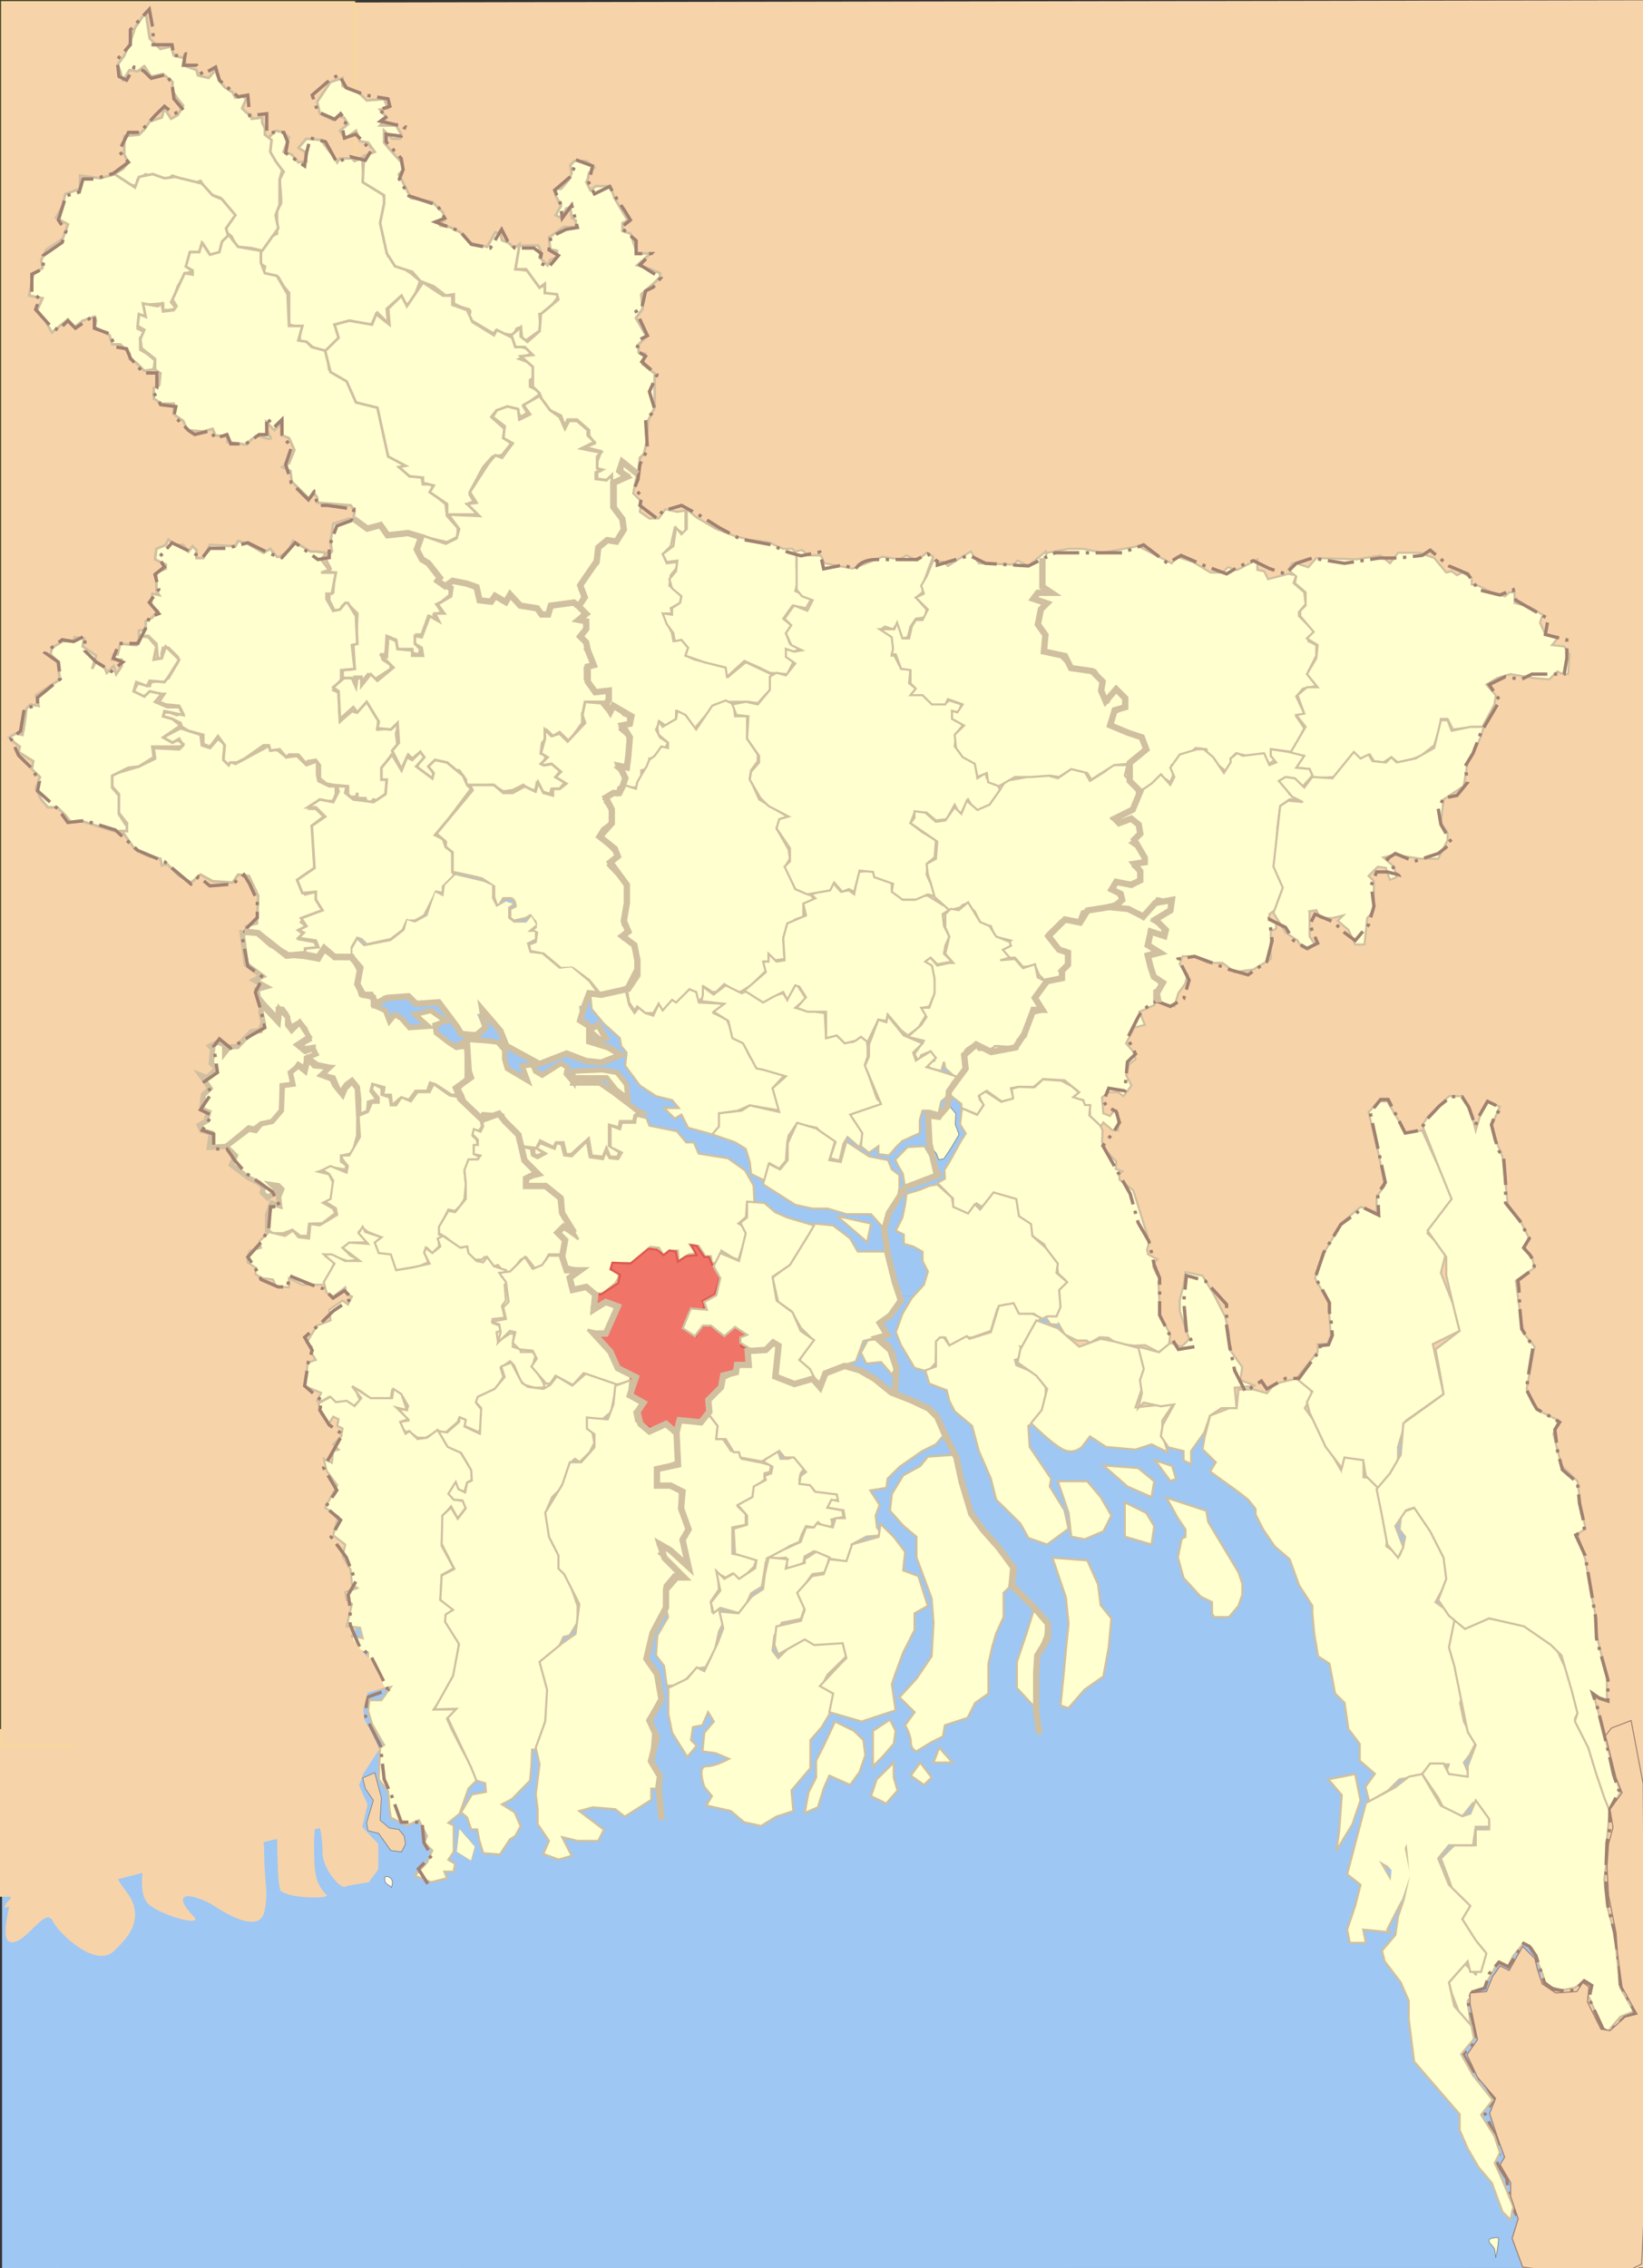 <?xml version="1.0" encoding="utf-8"?>
<!-- Generator: Adobe Illustrator 16.0.0, SVG Export Plug-In . SVG Version: 6.00 Build 0)  -->
<!DOCTYPE svg PUBLIC "-//W3C//DTD SVG 1.1//EN" "http://www.w3.org/Graphics/SVG/1.1/DTD/svg11.dtd">
<svg version="1.1"
	 id="BD__x3C__x3E__District_locator_map" xmlns:rdf="http://www.w3.org/1999/02/22-rdf-syntax-ns#" xmlns:cc="http://creativecommons.org/ns#" xmlns:dc="http://purl.org/dc/elements/1.1/" xmlns:svg="http://www.w3.org/2000/svg"
	 xmlns="http://www.w3.org/2000/svg" xmlns:xlink="http://www.w3.org/1999/xlink" x="0px" y="0px" width="1558.924px"
	 height="2152.232px" viewBox="0 0 1558.924 2152.232" enable-background="new 0 0 1558.924 2152.232" xml:space="preserve">
<rect x="0" y="0" width="1558.924" height="2152.232" fill="#333333" stroke="none"/>
<g id="g5728">
	<polyline id="rect2713_1_" fill="#F7D3AA" points="1554.692,2152.478 19.261,2152.478 19.261,2.873 1568.919,0.221 	"/>
	<polygon id="rect2263" fill="#9EC7F3" points="1049.748,1094.54 775.694,1396.452 287.235,978.977 561.289,677.064 	"/>
	
		<linearGradient id="rect2261_1_" gradientUnits="userSpaceOnUse" x1="-3314.5" y1="-1014.608" x2="-1780.845" y2="-1014.608" gradientTransform="matrix(1 0 0 1 3316 2705.604)">
		<stop  offset="0" style="stop-color:#FFFFFF"/>
		<stop  offset="1" style="stop-color:#000000"/>
	</linearGradient>
	
		<rect id="rect2261" x="2" y="1229.733" fill="#9EC7F3" stroke="url(#rect2261_1_)" stroke-opacity="0.063" width="1532.655" height="922.523"/>
	
		<rect id="rect2205" x="450.799" y="1143.491" fill="#FBFED1" stroke="#FFFF00" stroke-width="3.001" stroke-opacity="0.063" width="177.787" height="185.869"/>
	
		<rect id="rect2203" x="524.903" y="415.318" fill="#FBFED1" stroke="#FFFF00" stroke-width="3.001" stroke-opacity="0.063" width="67.143" height="124.286"/>
	
		<rect id="rect2201" x="930.617" y="586.747" fill="#FBFED1" stroke="#FFFF00" stroke-width="3.001" stroke-opacity="0.063" width="162.857" height="307.146"/>
	<rect id="rect2197" x="260.873" y="531.29" fill="#9EC7F3" width="462.344" height="635.202"/>
	<path id="path1881" fill="#FFFFD0" stroke="#646464" stroke-width="0.5" d="M1419.268,2142.104c-1.313-5.254,0.645-7.355-4-12
		c-6.256-6.256,1.066-7,6-7C1423.104,2123.104,1419.415,2141.735,1419.268,2142.104z"/>
	<path id="path1921" fill="#FEFEE9" stroke="#646464" stroke-width="0.5" d="M371.268,1791.104c0-2.467-7.859-2.564-6-10
		C365.646,1779.595,375.52,1780.476,371.268,1791.104z"/>
	<rect id="rect2269" y="1640.571" fill="#F7D3AA" width="88.344" height="159.143"/>
	
		<rect id="rect2271" x="147.914" y="1656.769" fill="#CA936A" stroke="#FFFF00" stroke-width="3.001" stroke-opacity="0.063" width="88.571" height="137.143"/>
	
		<rect id="rect2265" x="1" y="1.082" fill="#F7D3AA" stroke="#FFFF00" stroke-width="3.663" stroke-opacity="0.063" width="335.906" height="1654.95"/>
	<rect id="rect6157" x="1012.046" y="1166.747" fill="#F7D3AA" width="525.714" height="194.285"/>
	
		<rect id="rect6159" x="1462.381" y="1154.864" fill="#F7D3AA" stroke="#CB9369" stroke-width="3.458" stroke-opacity="0" width="99.543" height="996.688"/>
	<path id="path2259" fill="#F7D3AA" stroke="#CB9369" stroke-width="0.988" stroke-opacity="0" d="M329.586,1721.296
		c0,9.064,0,43.316,0,64.65c0,14.898-23.655-10.678-23.655-28.285c0-26.357-7.885-44.299-7.885-8.082
		c0,25.021,0.214,36.592,11.828,48.49c3.658,3.75-36.162,3.344-43.368-4.041c-3.961-4.061-3.076-53.02-3.938-56.572
		c-4.416-18.104,3.991-40.209,0-56.568c-7.496-30.732-15.771,8.563-15.771,24.246c0,23.514,3.942,34.438,3.942,56.568
		c0,20.896,4.36,34.656,0,52.531c-5.89,24.146-47.862-6.344-51.253-8.082c-24.438-12.521-35.369-7.965-15.771,12.123
		c10.595,10.859-32.771-1.264-43.368-12.123c-11.601-11.891-2.186-47.613,0-56.572c4.841-19.848,0-47.893,0-68.691
		c0-3.803-31.519-8.037-15.771,24.246c8.989,18.426-2.118,46.615-11.827,56.568c-12.959,13.281,6.995,30.502,11.827,40.408
		c11.363,23.293-6.918,39.418-15.77,48.49c-17.916,18.359-53.601-16.938-59.138-28.285c-6.051-12.404-22.356,16.84-35.483,20.203
		c-17.5,4.482-3.942-32.898-3.942-44.449"/>
	<path id="path2172" fill="none" stroke="#000000" d="M40.346,247.917L40.346,247.917z"/>
	<path id="path2170" fill="none" stroke="#000000" d="M345.36,149.058L345.36,149.058z"/>
	<path id="path2173" fill="none" stroke="#000000" d="M351.714,140.298v-7.508h-3.813L351.714,140.298z"/>
	<path id="path3149" fill="none" stroke="#000000" d="M504.223,365.547L504.223,365.547z"/>
	<path id="path3150" fill="none" stroke="#000000" d="M323.754,642.102L323.754,642.102z"/>
	<path id="path3166" fill="none" stroke="#000000" d="M120.411,782.257L120.411,782.257z"/>
	<path id="path3173" fill="none" stroke="#000000" d="M286.898,907.395L286.898,907.395z"/>
	<path id="path3175" fill="none" stroke="#000000" d="M300.878,898.635L300.878,898.635z"/>
	<g id="g5219" transform="matrix(2.542,0,0,2.503,-20.817,-25.226)">
		<g id="g4167">
			<path id="path3168" fill="#FFFFD0" stroke="#D0C0A0" d="M54.063,325.636l1.5-3.5l-3.5-4.5l0.5-6.5l-3-3.5l0.5-4l10-3l6-3l-0.5-4
				l9.5,0.5l1.5-1.5l-1.5-2.5l-2.5,1.5l-3.5-2l6.5-3.5l7.5,2.5l0.5,4l3,1l3-3.5l2.5,2l-0.5,5.5l4.5,2l11-6l-0.5-1l5.5,2l3,2.5l4-0.5
				l3.5,3.5l4-1.5v5l0.5,2.5l4,2h2.5v3l-1,2.5l-5.5,0.5l-3,2.5h2l3,3l-4.5,3.5l0.5,2.5l0,0l0.5,13.5l-5,3.5l-1,1.5l0,0l2.5,5l4-1
				l0.5,3l1,2.5l1.5,1.5l-6.5,2.5l-2,2l2.5,2l-3,1.5l2,1.5l-2,1.5l5.5,1l1,2l-4,1l-0.5,2h-5l-7-3l-4.5-4l-2-1l-3.5-1v-2l4-1
				l0.5-10.5l-3.5-7.5l-4-0.5l-2,3l-7.5-0.5l-4.5-2.5l-3.5,3l-4.5-2.5l-4.5-4.5l-2,0.5l-0.5-2.5l-4.5-1l-5-2.5L54.063,325.636z"/>
			<g id="g4150">
				<g id="g3158">
					<g id="g3153">
						<path id="path4167" fill="#FFFFD0" stroke="#D0C0A0" d="M108.563,62.136l2.5-2.5l2.5,0.5l2.5,2l-2,5.5l3,1l2.5,3l3-0.5
							l-0.5-3.5l-2.5-1.5l3-3.5l5.5,0.5l2.5,3.5l2,2.5l1.5,2.5l1-1.5h4.5l1,1l3-1.5v3.5l0.5,6l3.5,2.5l3.5,2l1,2.5l-0.5,3l-1,7.5
							l1.5,5l1,5.5l4,3.5l4.5,3l3.5,3l-1.5,4l-1.5,3.5l-1.5,2l-3-3.5l-5,4.5l0.5,5.5l-4-4l-2.5,5l-8-2l-5.5,1.5l2,5l-2.5,3l-1.5,2.5
							l-4.5-0.5l-4-3.5h-2.5v-5.5l-4-1v-12l-2-2.5l-2-3.5l-5.5-1.5l0.5-2.5l-1.5-1v-4l-0.5-1.5l2-2.5l-1.5,2.5l3-4.5l3-1.5v-8.5
							l1.5-3v-2l-0.5-7l1.5-3l-5.5-6V62.136z"/>
						<path id="path2169" fill="#FFFFD0" stroke="#D0C0A0" stroke-linecap="round" stroke-linejoin="round" d="M54.063,40.636
							l-1-3.5l-1-2.5l2.5-3.5l2-4.5l2-6l4-6l1,6.5l0.5,3.5l4,4l4-1l1,3.5l4,1l0.5,3l4,1.5l0.5,2l4,1l2.5-3l1.5,4l2,2.5l3,2l1,2
							l2.5-1l1.5,1.5l-1.5,3.5l1.5,1.5l2,1.5v1l4-0.5v2l1,2v2.5l2.5,2l-0.5,4.5l2,3.5l2.5,3.5l-1,3.5v5v4.5l-1.5,4l1,5l-2.5,3.5
							l-3.5,5l-4-1l-5.5-0.5l-2-4l-2.5-2l3-5.5l-2-4l-2.5-3l-4-1.5l-2-2l-1.5-3l-2.5,1c0,0-0.625-0.5-2-1c-1.375-0.5-3.5-1-3.5-1
							l-2.5-1l-2.5,2l-4-1l-3.5-1.5l-3,2l-0.5,2.5c0,0-1.625-0.25-3.5-1c-1.875-0.75-4-2-4-2l-1-1.5l3.5-2l2-2.5l-1.5-3v-7l5.5-0.5
							l2-2l2-3l4.5-1.5l1-3.5l2.5,4l2.5-1.5l2-3.5l-2-2.5l-2-3v-3.5l-3.5-3l-4.5,1l-2.5-4l-2.5,2l-3-0.5L54.063,40.636z"/>
						<path id="path2192" fill="#FFFFD0" stroke="#D0C0A0" d="M27.563,136.136l-2.5-4.5l-3-4l2-4.5l-5-1l1.5-8l3.5-2.5l-0.5-3l2-4
							l6-4l2-5.5l-4.5-2.5l2.5-4.5l1-4.5l5.5-2v-5l7.5,1l5.5-1.5l7.5,5l1.5-4l5.104-1.072l4.396,1.572l4-0.5l10,2.5l4,4.5l3.5,1.5
							l5,6l-3.5,5l1,3.5l-2.5,2.5l-1,4h-3.5l-2.5-4l-1.5,3h-3l-1.5,5.5l2,2l-2.5,0.5l-3,5l-1,3l-1.5,3l2,2.5l-3,0.5h-2v-2.5
							l-6.5,0.5v4h-2.5l-0.5,5l3,1.5l-2,2v4.5l2.5,1.5l3,2.5l-0.5,3.5l-3.5,0.5l-3-3l-2.5-1.5v-2l-3.5-3.5h-3l-1-3.5l-5.5-3l0.5-2.5
							l-0.5-1.5l-4.5,1.5l-3,2.5l-2.5-3L27.563,136.136z"/>
						<path id="path2175" fill="#FFFFD0" stroke="#D0C0A0" d="M142.563,63.637l-1.5-4l-4,3l-2-3l3-2.5l-1.5-2.5l-2.5-0.5l-1.5,1.5
							l-5-2.5l-1-4.5l5-7.5l4.5-1.5v3l1.5,1l4.5,1.5l3,3l6.5-0.5l1.5,3.5l-3,0.5l2.5,3l-2.5,3h6l2,3.5l-0.5,1.5h-3l-3-3v4.5l2.5,3
							l4,4.5l0.5,3l-1.5,1.5l4.5,9l8,1.5l4,4l0.5,3l-2,1l0.5,1l3.5,0.5l4,2l3.5,4l6.5,1.5l3-5.5l2,0.5l0.5,2.5l2.5,1l2,2l2-1.5
							l-1,9.5l4,0.5l5.5,6l1-0.5v3h4.5l0.5,1.5l-4.5,6l-2.5,0.5l0.5,6l-5.5,4l-1.5-0.5l-0.5-4.5l-1.5,0.5l-1,2.5l-4-0.5l-3-1l-0.5,1
							l-10-6c0,0,2.5-3,0-3.5c-2.5-0.5-5-2-5-2v-3.5l-3,0.5l-4.5-3.5l-5-2l-3-3.5l-6.412-2.12l-3.088-4.88l-2.5-11.5l1.5-7.5v-3
							l-8-5l0.5-10l4-1.5l-2.5-3.5L142.563,63.637z"/>
						<path id="path2174" fill="#FFFFD0" stroke="#D0C0A0" d="M93.563,99.136l-2.5,2.5l-1,4l-3.5,1l-3-4.5l-1,3.5h-3.5l-1.5,5.5
							l2.5,1.5v1.5l-3-0.5l-4.5,10l1.5,2.5l-1,1.5l-4,0.5l-0.5-3l-1.5,1l-5.5-1l1,5l-2.5-1l-0.5,4.5l2.5,1.5l-1.5,3.5l0.5,3.5l5,4v4
							l2,1.5l-0.5,4.5l-2,1v4l3,2h4.5v4l3.5,2.5l1.5,3.5l6,0.5l3.5-1l1,2.5l4.5,0.5v2l7,1l2-2l2.5-1.5c0,0,6,2.5,4.5,0.5
							c-1.5-2-1.5-5.5-1.5-5.5l3,3l3-3v5l2.5,1l2,4.5l-2,5l-2.5,1.5l3,1.5l0.5,4l6.5,6.5l1.5-2.5l1.5,2v2l12.5,1l1.5,2l-0.5,3.5
							l5.5,3l5-1l2.5,4l7-1l15,3.5l4-2v-3.5l-4-4.5l-0.5-4.5l-5.5-4.5l1-2l-1.5-1h-2.5l-0.5-3h-4.5l-3-3.5l1.5-1l-5-3l-3.5-14l-2-5
							l-7.5-1.5l-3.5-8l-7-4.5l-1-7l-5.5-1.5l-2-2l-3-0.5l1.5-5.5h-5l-0.5-12l-4-7l-4.5-1l-1.5-4v-4.5l-8.5-1.5L93.563,99.136z"/>
						<path id="path2176" fill="#FFFFD0" stroke="#D0C0A0" d="M175.063,205.136v-4l-6.5-4.5l1.5-2.5l-4-1v-2l-5-0.5l-4-3.5l2.5-0.5
							l-6.5-3.5l-4-18.5l-8-2l-3.5-8l-6-3.5l-2-8l5-5l-1.5-5l5.5-1.5l8.5,1.5l1.5-4l5,4l-0.5-6l5-5l2,4l6-9l7.5,5h3.5v3.5l5.5,2
							l2,4.5l8,5l1-2l6,3l1.5,1.5l-0.5,1.5l4.5,1l1.5,2l-4.5,2l4,1.5l1.5,2v3.5l-1.5,1v2.5l3,1.5l0.5,1.5l-2,1.5l-4,3l1.5,2.5
							l-2.5,1.5l-1.5-2.5l-3-1l-0.5,1.5l-4-0.5l-2,2.5l5,4.5l-0.5,3.5l3,2l-3.5,4.5l-3.5,0.5l-3.5,4l-5,9.5v1l1.5,2.5l-2.5,1l5.5,4
							H175.063z"/>
						<path id="path3151" fill="#FFFFD0" stroke="#D0C0A0" d="M207.063,152.637v-3.5l-4.5-4l4.5-0.5l-3-3h-3.5l-1.5-4.5l3.5-3v3.5
							l2.5,2l4.5-4l0.5-6.5l6.5-5.5l-0.5-2l-4.5-0.5v-3.5l-2,1.5l-5-7h-4l1.5-9h7l1,2l-0.5,2.5l3,3l1-2l2.5-1v-2.5l-2.5-0.5
							l-0.5-4.5l5.5-4h4.5v-2.5l-1.5-1l-0.5-4l-1.5,0.5l-1,2l-1,1.5l-2-1l2-3.5l-1-2l-1-2v-2.5h2l3-3.5l1-2.5l-0.5-3l1.5-1.5h4.5
							l3,2.5l-2,2l-0.5,2.5l-0.5,1l1.5,3l2-1.5h5.5l1.5,4.5l5,8.5l-2,1v3l3,1l2.5,7.5h5l-5,4.5l5,1.5l3.5,1.5v1.5l-2.5,2.5l-4.5,4
							l0.5,5.5l-2.5,3.5l2,3.5l2,3.5l-3,3v3l2.5,0.5l-1,4l4.5,3.5v13l-2.5,5l-0.5,8l-1,4.5l-1.5,1.5l-0.5,5.5l-2.5-1.5l-3.5-2v3
							l2,1.5l-4.5,3.5l-2-0.5v-2l-1,1l-4-0.5v-2.5l2-1l-2-0.5v-2.5l1.5-4l-6-1.5l3.5-1.5l-2-3v-2l-4.5-4h-3.5l-1,2.5l-1.5-4l-6-3
							l-2-5.5l-2.5-2.5V152.637z"/>
						<path id="path2177" fill="#FFFFD0" stroke="#D0C0A0" d="M166.063,213.137l8.5,3l4-2l1-3.5l-4-5.5l11.5,0.5l-4.5-4.5l3.5-0.5
							l-2.5-4l7-11l2.5-3l2.5,1l4-5.5l-3.5-2l0.5-4.5l-4.5-3.5l1.5-2.5l4-1.5l4,1l0.5,4l4-2l-2.5-3.5l6-3.5l4,5.5l3.5,2.5l2,4.5
							l1.5-3h3l4,3.5v2l2.5,2.5l-5,2.5l7.5,1.5l-1.5,1.5v4.5l1,1l-1.5,0.5v2.5l4,0.5l2-2v2.5l1.5,1v8l2.5,5.5l0.5,3.5l-3.5,5
							l-2.5-0.5l-3.5,3l-0.5,4.5l-3.5,5l-3,3.5v2.5l1.5,2.5l2,0.5l-2.5,1.5l-1,3l-1-2l-5.5-0.5l-4.5,1.5l-1,2.5h-2.5l-1-2l-7.5-1.5
							l-2-2.5l-1.5-0.5l-1.5,2l-2.5-1.5l-1.5-0.5l-1,2l-4-0.5l-1.5-5h-2l-1.5-1.5l-5.5-0.5l-2,2.5l-3-2.5v-1.5l-4-5.5h-1.5l-2-2.5
							l-1-2.5L166.063,213.137z"/>
						<path id="path3152" fill="#FFFFD0" stroke="#D0C0A0" d="M140.563,263.637l-0.5-9l1-1l0.5-11l-3-3h-2.5l-1,2h-2l-2-4v-2.5
							l1.5-0.5l0.5-7.5l-3-0.5l1.5-1l-2-4l2.5-2.5l-0.5-3.5l1-7l6-2l2,0.5l4.5,3.5l5.5-1l2.5,3.5l7-1l5.5,2l-2,4l2.5,4l2.5,2l3.5,5
							l-0.5,1.5l4.5,3v2l-3,2.5l-2,1l2,3l-3,1l1,2l-3-1.5l-2.5,7h-2v4l1.5,1.5l-0.5,2l-2.5-0.5v-1.5h-5.5l-0.5-3.5l-3.5-1.5l-0.5,7
							h-1.5l0.5,2l3,2v1.5l-4.5,3l-1.5,1l-2.5-2l-2.5,3v-2h-2.5v2l-1-1.5h-3.5v-3L140.563,263.637z"/>
						<path id="path2179" fill="#FFFFD0" stroke="#D0C0A0" d="M135.563,267.636v-3.5l5-0.5l-1-9l2-0.5l-0.5-10.5l-3-5h-1l-2,2.5
							l-2.5,0.5l-2.5-4.5v-2h2l1.5-8h-5.5l3-1l-3-4l2-2.5l-4-0.5h-2l-6.5-4l-1.5,3.5l-3.5,2.5h-1l-2.5-3l-2.5,1.5l-6-3.5l-3.5-1
							l-1,2l-9.5-0.5l-2.5,5h-2.5v-3l-1.5-1.5l-1.5,2l-2-2.5h-3l-2.5-2l-1,2l-3.5,1.5l0,0l-0.5,4l4,2v1.5l-3.5,1.5v7l1,1.5l-2.5-0.5
							l-0.5,4.5l2.5,2l-2,2.5l-2.5,1.5v3l-2.5,0.5v2h3.5l3,3l0.5,5.5h1.5v-2l0.5-2h2l3.5,3.5v2l-3.5,6l-2.5,1l-4,0.5l-0.5,1.5
							l-4.5-1l-1.5,3l3.5,2l2-1h6l-2,3l2.5,1l5,0.5l1.5,3l-2.5,0.5l-2.5-1h-2l-0.5,1.5l3.5,1l3,1.5l0.5,1.5l2.5,1.5l5.5,1.5v3.5
							l2.5,1l3-4l2.5,3.5l-0.5,5.5l2,2l0.5-1h2.5l3-1.5l7-5h2l0.5,2l3.5-0.5l0,0l2.5,3l1-1h3.5l3,3.5l0.5-1l3-0.5l1.5,2v5l2.5,2
							l2.5,0.5l5.5,0.5v3l1,1h2l0.5-1.5v2h3l1,3l2-2.5l1.5,0.5l3.5-3v-5l-1.5-1v-3.5l4-6l1.5-2.5l-0.5-4.5l1-4l-2.5,2l-5.5,0.5
							l0.5-4.5l-3.5-6h-1l-4,4l-1.5-0.5l-4.5,4l-0.5-11l-2-1L135.563,267.636z"/>
						<path id="path2180" fill="#FFFFD0" stroke="#D0C0A0" d="M75.563,285.137l-3-2.5l-3.5-1l0.5-2l7,1.5l-1.5-3h-4.5l-4.5-2l2.5-3
							l-4.5-1l-2,2l-4-2l1-3.5l4,1.5l1-2l5.5,0.5l1.5-2l4-6.5l-5-5l-1.5,4.5l-3,0.5l1-5l-3-3.5l-3-0.5l-1.5,3.5l-6-0.5l-1,4h-1.5
							l-0.5,2h3.5v2.5l-2,3l-1-3l0,0l-2.5,2.5l-1-2.5l-3-2l-1.5,3l1.5-5l-5-3.5l0.5-3l-3.5-0.5l-0.5,1.5h-4l-4,2.5l-0.5,2.5l2.5,2.5
							l1,7l-9,6l1,4l-3-0.5l-1.5,1.5l-0.5,4l-0.5,3.5l-0.5,2.5l-2.5-0.5l-2.5,1.5l1.5,1.5l2.5,2l-0.5,2l5.5,3.5l-0.5,3l3,3l-1.5,4.5
							l2,4l2.5,3h3.5l3,3l2,2.5l3.5-0.5l12.5,4h5v-2.5h-0.5l-2.5-4v-7l-2.5-3v-4.5l6-3l4-0.5l0,0l5.5-3.5l-0.5-4h10.5l1-1l-2-1.5
							l-2,1l-3.5-2L75.563,285.137z"/>
					</g>
					<path id="path2184" fill="#FFFFD0" stroke="#D0C0A0" d="M135.063,282.637l-0.5-10.5l-2-1.5l4-3.5h3l1.5,3.5l0.5-3.5h1.5v3
						l3.5-4.5l2.5,2.5l6-5l-5-5l2.5,1l0.5-7.5l3,1.5l0.5,3l5.5,0.5v2h4l-0.5-3l-2.5-1.5v-3l2.5,0.5l3-8l3.5,2l-1.5-3h3.5l-2.5-3.5
						l5-3l0.5-3.5l-2-0.5l2-2l5.5,1l3.5,2l1,4.5l4.5,1l1-2.5l4.5,2.5l1.5-3l4,4l6,1l2.5,2.5h2l1.5-3.5l8.5-1l1.5,2.5l1.5,0.5l-1.5,4
						h2l1,3.5l-2,3l2,1.5l-1,2.5l2,3l0.5,3.5l-2.5,0.5v4.5l4,4.5h3.5l1.5,2.5l-1,1.5h-7l-1,1.5v3h-1v3.5l-5,7l-3.5-3.5l-2.5,1.5
						l-2-2v2.5l-2,2l-0.5,4l2,1l-1,2.5l0.5,1l3-0.5l3,2.5l-2,2.5l3.5,2l-2,2.5h-3l-0.5,2l-3-1l-2-3l-0.5,2.5h-3l-1.5-2l-4,2
						l-3.5,0.5l-4-2.5l-10,0.5v-2.5l-2.5-3.5h-1.5l-3-3l-4-0.5l-2,1.5l1,4l-0.5,1.5l-5.5-4.5v-2l2-1.5l-1-2.5l-3,2.5l-1.5-1.5
						l-2.5,5.5l-3.5-7l2.5-3l-0.5-7.5l-2.5,2.5l-5-0.5l0.5-2.5l-4.5-7.5l-3.5,4l-1.5-2L135.063,282.637z"/>
				</g>
				<path id="path3179" fill="#FFFFD0" stroke="#D0C0A0" d="M122.063,372.136v-2.5l5-0.5l-1-2.5l-6.5-1l2-2l-2-1l3-1.5l-2-3l8-3
					l-2.5-4v-3l-5,0.5l-2-5l6.5-4.5l-1-16l5-3.5l-3.5-3.5h-3l4.5-3l5,1l2-4l-0.5-2h3.5l-0.5,2.5l3,2.5l4,0.5l3.5,0.5l4.5-3l0.5-5.5
					h-2v-4.5l4-5l3.5,6l2-5l2,1l3-3l1.5,2l-3,3.5l6,4.5l0.5-2l-2-2.5l2.5-2.5l4.5,1l3,2.5l3,2.5l1.5,3.5l1.5,1.5l-8.5,11.5l-5,6
					l3,1.5l1,3l2.5,1.5l0.5,9.5l-4,4v2.5l-2.5-0.5l-4.5,9l-3.5,2h-3l-1.5,3.5l-4.5,3.5l-9,2l-2-2l-1.5-0.5l-2,3.5v3.5l-6-0.5l-5-1.5
					l-2,2.5L122.063,372.136z"/>
			</g>
		</g>
		<path id="path4248" fill="#FFFFD0" stroke="#D0C0A0" d="M177.063,340.637v-7.5l-2.5-2v-2l-3.5-3l13.5-16.5l-1-2h9l3.5,3h3.5
			l4.5-2.5l4,2l1-3.5l2,4l3.5,1v-2.5h2.5l2.5-2l-4-2.5l2-2l-3.5-3l-3,0.5l-1-0.5l2.5-2.5l-2.5-1.5l1.5-5.5v-3.5l2.5,2.5l3-1l3,3
			l6.5-7l-1-3l1-5l6,0.5l2,2.5l1.5,1.5l1-2h1.5l2.5,2.5l1.5,0.5l0.5,3l-3,0.5l-0.5,1.5l3,2.5v7.5l-1,4h-3l2.5,3l0.5,3.5l-2.5,1.5
			l-0.5,3l-2-0.5l-2.5,3l2.5,3.5v4l-3.5,2.5l-1.5,2.5l7,7.5l-3,3l0.5,2l3.5,2.5l2.5,4l-1,14.5l1.5,2l-1.5,1.5v2l1.5,0.5l2,2v1.5
			l1.5,1.5l-0.5,6l-3.5,7l-6.5,2.5h-3.5l-4-5l-6-4.5h-4.5l-6.5-5.5l-5-1l-0.5-2.5l2.5-1l0.5-3.5l-2-1l1.5-1v-2l-2-2.5l-1.5,1l-4.5,1
			l-1.5-1v-3.5l2-1c0,0,0-3-2-3c-2,0-2.5,0-2.5,0l-1.5,2.5h-1l-1-3v-4l-4.5-3l-4-1L177.063,340.637z"/>
	</g>
	<path id="path5240" fill="#FFFFD0" stroke="#D0C0A0" d="M333.922,908.647v-8.76l5.083-8.76l6.354,6.257l25.417-5.006l12.709-10.015
		l2.542-10.011l7.625,2.503l11.438-6.258l7.625-22.524l7.626,3.757l1.271-10.014l10.167-10.011l26.688,6.257l8.896,3.754v12.518
		l3.813,7.509l8.896-5.006l7.626,2.503l-5.084,3.754v10.011l5.084,3.755h11.438l5.084-6.258l5.083,8.76l-7.625,6.258h6.354v7.512
		l-7.626,3.754l2.542,8.76l11.438,1.252l16.521,13.768l11.438-1.25l16.521,13.765l8.896,12.514l-12.709,2.503v7.511l-5.083,1.25
		l1.271,11.266l6.354,7.508l10.167-2.502l5.084,15.019h-5.084l-10.167-11.265l3.813,15.021l15.251,2.502l11.438,7.509l-11.438,3.754
		l-6.354,3.755l-15.251-1.252l-15.25-6.257l-17.793,5.006l-11.438,5.005l-30.502-18.771l-5.084-12.515l-15.25-16.269h-6.354
		l5.083,12.514l-6.354,7.509l-13.979-2.504l-8.896-12.514l-12.709-13.771l-5.083-2.504h-17.791l-7.625-5.007h-13.98l-7.625-1.251
		l-10.167,8.762v-6.259l-10.167-3.755l-5.083-10.011l2.542-16.271L333.922,908.647L333.922,908.647z"/>
	<path id="path4161" fill="none" stroke="#000000" d="M572.85,1027.528L572.85,1027.528z"/>
	<g id="g7076" transform="matrix(2.542,0,0,2.503,-20.817,-25.226)">
		<path id="path3188" fill="#FFFFD0" stroke="#D0C0A0" stroke-width="2" d="M98.563,363.637h5.5l5,4.5l7,4l5.5,0.5l5.5,1l2-3.5
			l4,2.5h6.5l3,5.5l-1,4.5l1.5,4.5l2,0.5l2.5,0.5v3l4.5,2l1.5,4l2-2.5l2.5,1.5l3,3.5l7-0.5l-5-4.5l6-1.5l5.5,4l-4,1.5l0.5,3l4.5,3.5
			l3,2l3-0.5l2,1l-0.5,4.5l-0.5,7l-3.5,4l1,2.5h-3.5l-6-4l-1.5-0.5l-1,3h-4.5l-2.5,3.5l-3-1l-4,3.5l-0.5-4.5h-3l0.5-3l-3.5-1l-0.5,2
			l2.5,3.5l-3.5,1l-0.293,3.384l-3.707,1.616v-6.5l-0.5-4.5l-2-2.5l-2,1.5l-2.5,3.5l-2.5-6l-4-1l2.5-3l-4.5-1l-3.5-2.5l2-2v-2
			l-3,0.5l-2-1.5l3.5-2l-1.5-4l-2-2.5l-3.5,2l-1.5-5l-1.5-2h-1.5v4l-5.5-6l-2-2.5l-0.5-3l3.5-1l-4.5-2.5l3-1.5l-6-4.5
			L98.563,363.637z"/>
		<path id="path4163" fill="#FFFFD0" stroke="#D0C0A0" stroke-width="2" d="M182.563,414.137v-6.5l-2.5-2l3-1.5l7,0.5l4,0.5l2.5,3
			v3.5l1,3.5l7.5,4.5l-2-5.5l4-0.5l1,2.5l2.5,1.5l7-4.5l2.5,1.5l-0.5,2.5l2.5,3v-4l11-0.5l5.5,1l3.5,4.5l0.5,5.5l-4.5-3.5l-3.5-4.5
			h-12l-0.5,2h10l5,3.5l6.5,5l2.5,2l2,1l-2.5,1l-0.5,2.5h-5l-0.5,2.5l-3.5-1v7l4,2.5l-1,2.5h-3.5l-1-2.5l-1,2.5l-5-0.499l-1-6
			l-6,5.5h-2.5l-1-4.5h-2l-1,2l-5-2.5l-1,2l3,1.999l-3,1.501l-2-0.5v-2.5l-4-0.499l-2-5.5l-5-3.5l-0.5-3l-7-0.5l-1,1.5l-6-5.5l-1-3
			l-1.5-3l3.5-3.5V414.137z"/>
		<path id="path5134" fill="#FFFFD0" stroke="#D0C0A0" stroke-width="2" d="M106.063,391.137l6,6.5l0.5-5l3,3v3l1.5,2l3-3l3.5,5.5
			l-4.5,3l3,2.5l3-1l1,2l-3.5,1.5v1l-0.5,3l-2.5-1.5l-2,3l0.5,4.5l-4.5,0.5l0.125,9.5l-4.125,4.375l-3.875,0.625l-2.625,2l-2-0.5
			l-6.5,5.5l-1,1.5l-7.25,0.375l0.75-5.375l-3.5-1l-1-2l2.5-1.5l1-3.5l-2.5-1l0.5-5.5l2.5-2.5l-3.5-5l2.5,1l3-3v-1l-1.5-1.5l0.5-5.5
			l-1-1l3-1.5l2.5,1v3l1.726-2.205l3.024-0.17l5.25-5.625l3.25-0.375l1.125-3l-0.875-4.125L106.063,391.137z"/>
		<path id="path6105" fill="#FFFFD0" stroke="#D0C0A0" stroke-width="2" d="M92.563,444.637l8.5-6.5l2.5,0.5l2-2.5l4.177-0.914
			l3.47-4.147l0.353-9.439l3.97-0.561l-0.97-4.439l3-2.5l2.5,2l1.03-4.531l2.47,2.53l5.768,0.5l-3.268,3.001l4,1.5l1.061,2.323
			l2.939,3.677l1-2.5l2.5-2.5l2,2.5l0.561,11.353l-0.061,6.647l-1.5,5.5l-1.291,1.739l-3.209,0.762v1.5l2,1.5l-0.5,2.5l-5.5-1l-3,1
			l2.341,0.574l1.659,3.427l-0.5,7l-2.5,1l2.912,1.674l1.088,2.326l-5.384,4.207l-4.616,0.177l-0.5,4.616h-3.5l-2.853-2.263
			l-3.147,1.263h-4.5l-1.5-1.5v-6l1.5-4.5l3,1l-0.384-3.323l1.177-2.97l-1.293-1.324l-2.5-0.384l2.177,2.146l-3.677,2.854l-2-1.999
			l0.5-2l-1.738-1.616l-3.787-1.899l-6.475-4.985l1.5-3.5L92.563,444.637z"/>
	</g>
	<path id="path7082" fill="#FFFFD0" stroke="#D0C0A0" stroke-width="2" d="M255.126,1168.935l15.25,3.754l7.625-5.004l5.083,6.256
		l10.167,1.252l1.271-13.766l8.896,1.252l16.521-10.012l-1.271-6.262l-10.167-6.256l5.083-2.502l2.542-17.52l-3.813-6.262
		l-6.354-3.754l7.625-3.754l15.251,6.256l1.271-6.256l-5.083-6.258l-1.271-3.754h7.625l10.167-17.521l-1.271-20.02l8.896-3.754
		l3.813-8.762h6.354v-5.008l-6.354-7.508l1.271-5.006l7.625,3.755v6.257l7.625,2.502l1.271,7.513h5.084l5.083-7.513l8.896,3.758
		l6.354-8.763h11.438l3.813-7.509l15.251,10.669l10.167,1.845l1.271,5.008l17.793,15.019l1.271,7.508l-2.542,3.755h-3.813
		l-2.542,5.006l3.813,3.758l1.271,5.004l-3.813,1.252v7.508l5.083,2.504l-1.271,2.502h-6.354l-6.354,10.014l1.271,13.768
		l-1.271,13.764l-3.813,6.26l-5.084,5.008l-6.354-1.252l-7.625,15.018l-1.271,8.76l5.083,1.25l-5.083,3.754v6.26l-6.355,6.258
		l-5.083-5.006l-2.542,3.754l3.813,10.012l-8.896,3.756l-21.604,3.754l-6.354-15.018h-10.167l-5.084-11.264l7.625-5.006
		l-12.709-5.008l-5.083-3.754l-3.813,3.754l7.625,10.014H335.19l-10.167,5.006l7.625,7.51l7.625,3.754l-10.167,1.252l-16.521-5.006
		l-3.813,1.252l7.625,5.004l-3.813,8.76l-3.813,6.258l-1.271,6.258h-21.606l-12.708-6.258v8.764l-12.709-1.252l-2.542-6.26
		l-10.167-1.252l-6.354-3.754v-6.258l-7.625-5.006v-6.256l2.542-5.006l10.167-2.502l-1.271-6.26L255.126,1168.935L255.126,1168.935z
		"/>
	<path id="path8053" fill="#FFFFD0" stroke="#D0C0A0" stroke-width="2" d="M422.884,1173.94l-6.354-3.754v-6.258l8.896-15.02
		l6.354,1.25l10.167-12.514v-15.016l-1.271-12.518l3.813-10.012h8.896l2.542-3.754l-6.354-1.252v-8.76h3.813v-5.008l-5.084-5.007
		l1.271-5.005l6.354,2.503l2.541-5.006l-1.271-7.509l1.271-3.754l16.522,1.252l2.541,6.257l12.709,10.011l3.813,12.516l5.083,6.258
		v8.76l5.084,6.258l5.083,2.502v5.006h-6.354l-5.083,3.756l1.271,3.756H518.2l10.167,6.258l2.542,8.76h3.813v13.766l8.896,13.77
		l2.542,7.508l-11.438-7.508l-5.083,5.004l6.354,2.504v16.268h-15.251l-6.354,11.266l-6.354,2.504l-8.896-11.264l-5.083,2.504
		l-7.626,10.01l-5.083,2.504h-2.542l-6.354-7.508l-3.813,1.25l-7.626-8.76h-1.271l-2.542,2.504h-6.354l-6.354-5.008l-1.271-7.51
		l-7.625,1.25L422.884,1173.94L422.884,1173.94z"/>
	<path id="path2204" fill="#FFFFD0" stroke="#D0C0A0" stroke-width="2" d="M307.233,1216.487l10.167-17.52l-10.167-8.76h7.625
		l12.709,6.258h13.979l-16.521-12.52l6.354-5.004l17.792,1.25l-8.896-10.01l3.813-6.258l2.542,5.006l15.25,5.006l-6.354,5.006
		l3.813,10.014l11.438,1.252l5.084,15.016l15.25-2.502l16.521-3.754l-5.083-10.016l1.271-5.006l6.354,5.006l7.625-6.256l-2.542-7.51
		l5.084-2.502l16.521,11.262l6.354-1.25l1.271,6.256l7.626,7.51l6.354,1.252l3.813-5.008l6.354,8.764l11.438,3.754l-3.813,6.258
		l6.354,3.754l-3.813,3.754l1.271,15.018l-3.813,5.01l2.542,11.262l-11.438,1.252v3.754l6.354,2.502l1.271,5.006l-3.813,1.252
		l1.271,8.762l11.438-7.512h3.813l-1.271,12.518l7.626,2.504v2.502h11.438l2.542,3.754l-2.542,8.76l7.625,12.518
		c0,0,6.354,8.76,1.271,8.76c-5.084,0-7.626,0-7.626,0l-8.896-2.502l-3.813-3.754l-6.354-15.021l-3.813-3.754l-8.896,6.258
		l2.541,8.76l-7.625,11.266l-16.521,7.508l-1.271,6.258l5.083,6.256l-1.271,16.271l-1.271,5.006l-13.979-6.258v-6.256l-5.084-1.252
		l-1.271,3.754l-11.438,10.012l-7.625-1.252l-11.438,6.258h-7.625l0,0l-8.896-6.258l-1.271,1.252l-5.083-3.754l-1.271-6.258
		l7.625-1.252l-8.896-11.262l7.625,1.25l1.271-3.756l-5.083-8.76l-10.167-6.258l-1.271,7.508h-19.699l-8.261-6.256l-6.354-3.754l0,0
		l5.083,11.887l-5.083,5.008l-19.063-2.504l-5.084-5.631l-6.354,3.754h-5.083l3.813-7.508l-15.251-6.258l2.542-22.525l7.625-2.502
		l-3.813-6.258v-6.256l-5.083-3.754l10.167-16.271l12.709-5.006l-1.271-10.01l12.709-8.76l5.083,3.754l3.813-7.512l-5.083-2.502
		l-1.271-6.258l-11.438,8.762l-6.354-3.756L307.233,1216.487L307.233,1216.487z"/>
	<path id="path2205" fill="#FFFFD0" stroke="#D0C0A0" stroke-width="2" d="M480.074,1216.487l-6.354-8.76l10.167-1.252
		l10.168-10.012l3.813-3.754l7.625,11.264l8.896-3.754l6.354-8.76h13.979l3.813,10.01h10.168l1.271,2.504l-8.896,10.01l3.813,7.51
		h13.98l6.354,7.512v5.006l-3.813,6.256l3.813,1.252l8.896-6.258l10.167,1.252l-1.271,8.76l-3.813,8.76l-5.084,10.016h-6.354
		l-10.166-2.506l16.521,13.768l5.084,7.508l5.084,12.516l13.979,8.762v6.258l-3.813,1.252l-11.438,2.502l-29.229-11.266
		l-10.167,11.266l-16.521-8.762l-5.084,7.51h-3.813l-13.979-16.271l5.082-7.508l-3.813-7.508l-12.709-1.252l-6.354-6.256
		l2.541-10.014l-5.084-1.252l-11.438,11.266l2.542-10.014l-1.271-7.51l-7.625-2.504l13.979-2.502l-2.542-11.262l5.084-5.006
		L480.074,1216.487L480.074,1216.487z"/>
	<path id="path2206" fill="#FFFFD0" stroke="#D0C0A0" stroke-width="2" d="M333.922,1315.347l8.896,11.262l-6.354,7.51l-7.625-5.006
		l-10.167,1.252l-5.083-5.006l-11.438,6.256l2.542,10.012l7.625,8.764l3.813-6.26l5.083,2.506l-1.271,6.256l5.083,2.504
		l-1.271,7.508l-7.625,7.508l5.083,5.01l-5.083,1.25l-1.271,11.264l-7.625-3.754l2.542,11.262l10.167,13.768l-11.438,21.271
		l12.709,8.76l-2.542,7.51l-2.542,10.014l11.438,8.76l-2.542,11.262l7.625,12.518l1.271,13.766l5.083,3.754l-11.438,3.756
		l1.271,7.508l5.083,3.754l-5.083,21.273l12.708,1.252l2.542,10.012l-10.167-2.504v6.258l7.625,8.762l7.625,1.252v11.262l8.896,7.51
		l1.271,16.27l11.438-2.504l-8.896,12.518h-11.438l-1.271,10.01l3.813,12.516l11.438,20.021l-3.813,2.502l-1.271,30.033
		l8.896,11.262l1.271,16.27l1.271,8.764l15.251,7.508l11.438-5.006l7.625,15.018l-2.542,6.26l7.625,7.508l-5.083,11.264
		l-11.438,12.514l15.25,6.26l15.251-3.756l-2.542-6.258h8.896l1.271-7.51l-6.354-3.754l5.084-7.51v-25.025l-5.084-2.504l10.807-8.76
		l8.261-23.775l7.626-7.508l-3.813-11.266l-10.166-18.771l-10.168-20.021l-3.813-8.76l8.896-8.76h-21.604l12.709-17.521
		l6.354-13.768l5.084-31.283l-12.709-20.021v-6.258l7.625-6.258l-12.709-8.762l1.271-23.773l11.438-6.26l-11.438-21.27l1.271-28.783
		l7.625-8.758l6.354,11.262l7.625-10.012l-2.541-6.256l-7.626-1.252l-5.083-5.006l5.083-10.014l2.542,5.006l6.354,2.506l2.543-8.764
		l6.354-3.754l-1.271-6.258l-11.438-18.77l-12.709-6.26l-6.354-11.264l-2.543-3.756l-10.166,7.51l-8.896,1.25l-7.625-7.508
		l-3.813,2.504l-5.084-11.264l7.625-2.502l-11.438-11.266l10.167,2.504l-5.083-15.02l-7.625-5.004l-1.271,8.76h-20.337
		L333.922,1315.347L333.922,1315.347z"/>
	<path id="path2208" fill="#F7D3AA" stroke="#646464" stroke-width="0.5" d="M355.527,1682.001l-11.438,5.006l2.542,10.012
		l7.625,11.262l-6.354,21.273l1.271,7.51l10.167,2.502l11.438,16.268l10.167,1.252l3.813-7.508l-1.271-7.51l-5.084-6.256
		l-8.896-1.252l-8.896-7.508l1.271-21.273L355.527,1682.001L355.527,1682.001z"/>
	<path id="path3186" fill="#FFFFD0" stroke="#D0C0A0" stroke-width="2" d="M447.667,1404.819l-4.448,1.877l-1.902,9.387
		l-6.354-3.129l-2.542-6.883l-6.988,11.262l5.086,5.633l8.261,0.625l3.177,7.512l-7.625,10.012l-6.354-10.637l-8.265,7.508
		l-0.636,26.904l12.073,23.773l-12.073,6.256l-1.271,23.15l12.071,9.387l-6.989,4.379l-0.636,6.887l13.345,21.27l-5.72,30.033
		l-17.792,31.91l20.971-0.625l-8.263,8.76l22.241,46.926l5.083,12.52l8.261,2.502l0.637,8.135l-13.346,2.502l-10.167,16.896
		l5.722,5.006l3.813,11.262h5.719l1.906,10.012l3.813,12.518l15.889,1.252l9.529-14.395l5.084-3.129l5.085-9.385l-2.541-5.633
		l-3.182-7.51l-12.071-7.51l9.529-5.006l17.157-17.52l1.271-13.77l0.637-15.643h5.084l8.896-32.535l0.639-25.652l-5.723-23.773
		l17.157-16.896l3.813-8.135l5.719-1.25l7.626-12.516v-15.645l-11.438-33.162l-6.354-3.129v-15.016l-8.896-18.771l-2.541-21.271
		l5.083-11.893l10.168-10.01l6.354-21.896l5.084-4.381l4.448,3.129l9.53-9.389l4.445-8.76l-1.905-10.01l-3.813-3.756v-8.135
		l13.345-0.627l8.262-6.883l5.084-26.279l-29.229-10.012l-12.709,11.264l-14.615-8.76l-6.354,8.135l-6.354,3.756l-14.612-1.877
		l-5.722-3.756l-10.167-19.396l-9.532,3.754l3.182,10.012l-9.532,11.266l-15.886,7.51l-1.906,5.004l5.083,5.633l-1.271,24.4
		l-14.611-6.883l1.271-6.258l-5.719-2.504l-0.636,4.381l-11.438,10.012l-8.261-1.25l8.896,15.016l12.709,5.633l9.53,16.27
		L447.667,1404.819L447.667,1404.819z"/>
	<path id="path4157" fill="#FFFFD0" stroke="#D0C0A0" stroke-width="0.75" d="M435.593,1734.56l-2.541,22.523l13.979,8.762
		l3.813-13.77L435.593,1734.56L435.593,1734.56z"/>
	<path id="path5128" fill="#FFFFD0" stroke="#D0C0A0" stroke-width="2" d="M495.735,1088.349l8.088,1.77l0.897,6.193l5.394,2.654
		l8.088-4.424l-8.986-5.313l3.598-4.424l13.479,5.313l1.797-5.313l4.493,0.885l2.696,10.617l7.188,0.885l14.382-14.152l2.692,15.041
		l12.581,1.77l2.696-7.078l3.595,6.193l8.088,0.885l3.595-6.191l-10.78-5.311v-20.354l8.982,3.537l1.798-6.189h12.581l0.898-6.194
		h2.693l7.188,1.771l2.696,7.079l26.062,5.31l8.986,10.619h7.188l4.492,10.617l27.858,4.424l16.176,11.504l8.088,14.158
		l0.898,16.813h-7.189l-0.896,13.271l-7.188,6.191l9.886,6.193l-4.492,11.506l-5.396,16.813l-6.29-2.652l-9.886-6.193l-4.493,12.389
		l-4.493-0.887l-0.896-6.189h-5.395l-6.291-9.732l-8.089-0.885l6.29,7.963l-7.188,0.885l-9.89,6.193l-0.896-9.732h-8.088
		l-5.396,4.424l-4.49-7.078l-8.09-0.885l-15.273,15.041l-20.67,0.887l-1.799,5.313l8.09,4.424l-0.898,4.424l-2.693,4.428
		l-11.686,9.73h-8.986l-4.49-5.311h-13.479l-4.493-7.965l8.987-9.73l-11.683-2.654l-2.696-9.732v-16.813l-6.291-4.426l5.394-5.313
		l14.377,10.619l-5.392-9.732l-9.886-15.043l0.896-12.389h-2.692l-4.493-7.965l-7.189-6.191l-21.564-0.887l-0.897-3.539l5.395-4.426
		h6.287l0.899-3.539l-9.886-8.848L495.735,1088.349L495.735,1088.349z"/>
	<path id="path6099" fill="#F07568" stroke="#E0584E" stroke-width="2" d="M598.182,1310.448l0.898-5.311l-12.581-7.078
		l-6.291-15.928l-17.973-17.697l12.581,0.885l7.188-17.697l1.797-9.729l-8.982-3.539l-10.784,7.963l-1.797-1.771l2.692-7.965v-4.424
		h5.396l16.176-10.617l1.797-7.965l-8.983-5.311l1.798-6.193l17.073,0.887l17.072-14.156l8.088,0.885l6.291,5.313l5.396-4.428
		l6.291,0.887l1.797,9.732l8.088-5.309l9.886-0.889l-5.393-9.73l5.393,0.885l7.188,10.619h4.493l2.693,7.078h3.598l3.595,13.271
		l-4.493,15.043l-11.683,6.191c0,0,3.595,7.965,0,7.965c-3.599,0-11.687,0-11.687,0l-5.392,19.467l10.783,6.193l4.492-7.963
		l6.291-3.539l11.684,7.078l4.493,4.424l9.886-8.848l11.683,6.191l-4.492,3.539l-0.896,8.852l11.684,3.537l-4.491,1.77v11.504
		h-9.888l-3.595,7.965l-10.784,4.424v7.965l-3.595,0.887v4.426l-7.188,5.309l-3.596,14.158l-3.595,5.311l-0.897,3.539l-8.983,1.771
		h-12.587l-1.799,9.73h-2.694l-9.886-6.193l-14.379,0.887l-12.582-7.078l-1.797-6.191l8.088-7.08l-13.479-8.852L598.182,1310.448
		L598.182,1310.448z"/>
	<path id="path7070" fill="#FFFFD0" stroke="#D0C0A0" stroke-width="2" d="M583.805,1314.872l14.379-5.309l-1.799,15.928
		l14.379,5.313l-8.982,8.848l1.797,8.852l12.581,8.85l16.176-5.313l10.784,12.393l1.797,24.771l-12.581,5.313l-7.188,3.541
		l-1.8,12.387h17.976l3.595,3.539v19.469l7.189,17.697l-5.396,8.848l7.189,23.01l-14.379-7.08l-10.784-5.311l-3.594,3.539
		l19.77,14.158v5.309h-5.392l-8.986,10.617v23.008l-10.784,17.697l-3.595,10.617l-1.797,21.234l10.783,15.93l3.595,19.467
		l-14.378,19.467l5.392,12.393l-1.797,23.006l7.189,19.467v10.619h-7.189v10.617l-25.163,15.928l-8.983-7.078l-21.566-1.77
		l-12.581,3.539l23.364,17.695l-5.395,10.617H547.86l-14.378-3.539l8.984,17.697l-12.582,3.539l-14.379-5.313l5.395-12.389
		l-10.783-15.928v-14.156l-1.798-14.158l3.595-28.313l-3.595-15.928l8.987-24.775l1.797-30.086l-7.189-26.545l21.568-17.697
		l12.581-8.85l3.595-28.314l-14.379-28.314l-5.395-5.311v-12.389l-8.984-17.697l-3.596-23.006l16.178-26.545l7.188-21.236h10.784
		l12.581-14.156v-12.391l-7.188-5.311v-10.617l19.771,1.771l5.394-14.158L583.805,1314.872L583.805,1314.872z"/>
	<path id="path8041" fill="#FFFFD0" stroke="#D0C0A0" stroke-width="2" d="M549.973,553.255l17.793-18.771l-1.271-11.263
		l8.896-10.012l8.896,1.252l7.626-10.015l-1.271-12.514l-6.354-11.263v-21.273l12.709-8.76l-6.354-3.754v-8.762l13.979,10.013
		l-3.813,20.021l7.625,7.512l-1.271,10.011l8.896,6.257h8.896l6.354-8.759l11.438,2.502l7.625-1.251v18.771l-2.542,2.503
		l-7.625-5.006l-3.813,17.521l-7.627,7.509l3.813,8.76l10.167-1.252l-1.271,6.257l-5.082,6.257l-1.271,10.016l11.438,8.759
		l-1.271,7.509l-8.896,5.006l1.271,5.005h-6.354v6.26l6.354,12.516l1.271,7.508l7.627-1.251l6.354,7.508l-2.542,7.511l8.896,3.756
		l29.23,7.508l2.542,8.76l16.521-13.765l24.146,11.262l-1.271,15.019l-11.438,12.516l-8.896-1.251h-20.334l-11.438,2.503
		l-19.063,22.523l-6.354-8.762l-2.542-3.755l-8.896-3.754v7.509l-10.168,6.257l-5.082-3.755l-3.813,7.512l3.813,7.509l7.625,5.006
		l-2.543,5.006l-3.813-1.26l-5.083,11.263h-6.354v8.76l-7.625,2.504v13.768l-6.354,2.503l-10.167-1.251v-11.265l-7.625-6.259
		l10.167-1.253l3.813-26.275l-10.168-11.266l7.625-1.252l1.271-8.759l-11.438-7.509l-5.084-1.251l-2.541,5.005l-7.63-8.76h3.813
		l2.541-6.258l-1.271-6.259l-8.896,1.252l-10.167-11.264l-1.271-10.011l6.354-1.252l-1.271-11.265l-5.08-6.259l1.271-6.257
		l-5.084-5.005l5.084-5.006v-11.267h-8.896l7.625-8.762l-6.354-3.754l3.813-8.76L549.973,553.255L549.973,553.255z"/>
	<path id="path2215" fill="#FFFFD0" stroke="#D0C0A0" stroke-width="2" d="M594.455,936.178l10.167-16.271l-1.271-15.017
		l-5.084-11.265l-7.625-2.504v-5.007l3.813-3.754l-3.813-5.006l2.541-15.017l1.271-22.524l-17.793-18.771l8.896-11.267
		l-17.793-16.268l11.438-12.517l2.542-15.019l-8.896-7.508l8.896-6.257l3.813,2.502l6.354-10.014l11.438,3.754l1.271-6.257
		l5.083-8.76l3.813-6.257l2.541-6.258l5.084-3.756l6.354-8.762l6.354,1.253v-5.007l-8.896-7.508l-1.271-6.258l1.271-6.258
		l3.813,5.006l12.709-7.51l1.271-7.51l7.626,3.756l10.167,13.768l15.251-22.524l12.709-5.006l7.625,3.754l1.271,11.265h11.438
		v21.271L719,715.913v6.258l-6.354,8.762l-1.271,7.509l8.896,20.021l26.688,16.269l-6.354,2.503l-3.813,8.761l11.438,20.021
		l1.271,8.76l-3.813,6.257l8.896,22.524l8.896,3.755l6.354,2.502l2.542,3.756l-10.168,5.004v11.266l-7.625,2.504l-6.354,5.006
		l-5.084,13.765l1.271,18.771l-8.896,1.253l-5.084-5.008l-1.271,6.259h-3.813l1.271,8.76l-13.979,13.769l-10.171,6.258h-3.813
		l-11.438-7.511l-7.625,7.511h-3.813l-7.626-5.008v8.762l-6.354,6.257l-2.543-10.011l-5.082-2.504l-11.438,12.515l-7.625,2.503
		l-6.354,6.257l-3.813-7.509l-5.084,8.761h-7.625l-7.625-6.258l-2.542,3.754l-5.084-7.508L594.455,936.178L594.455,936.178z"/>
	<path id="path3189" fill="#FFFFD0" stroke="#D0C0A0" stroke-width="2" d="M593.184,937.429l-20.334,6.257l-12.709,1.252
		l1.271,12.514l11.438,13.77l15.25,13.765l1.271,7.509l5.084,6.26l-1.271,12.515l13.979,18.771l15.251,10.014l15.251,3.756
		l6.354,7.508h-13.979l10.168,10.012l6.354-3.755l6.354,12.517l22.876,6.259l7.625-6.259v-13.768l16.521-2.503l11.438-5.006
		l29.23,5.006l-7.626-21.271l12.709-13.768l-25.417-5.005l-8.896-11.264l-6.354-13.769l-8.896-5.005l-6.354-16.269l-12.709-6.259
		l10.167-8.762l-24.146-1.251l-2.542-10.011l-6.354-2.503l-12.709,12.514l-3.813-2.503l-8.896,10.014l-3.813-6.26l-5.083,11.266
		l-7.626-2.504l-6.354-5.006l-3.813,5.006l-5.084-7.51L593.184,937.429L593.184,937.429z"/>
	<path id="path4160" fill="#FFFFD0" stroke="#D0C0A0" stroke-width="2" d="M675.792,1076.333l6.354-7.509v-12.514l21.604-2.503
		l7.625-5.006l27.96,6.258l-6.354-22.525l12.709-11.263l-21.605-6.257l-6.354-1.251l-12.709-23.776l-10.167-5.006l-3.813-16.268
		l-13.979-8.764l10.167-7.508l-21.604-2.503l1.271-6.257v-7.509l10.167,7.509l11.438-8.762l15.251,7.51l11.438-5.005l7.625,12.514
		l10.168-5.006l10.167-2.503l3.813,6.257l6.354-18.771l11.438,17.521l-10.167,8.76l8.896,2.502l19.063,2.503l1.271,23.776
		l10.167-2.503l6.354,6.257h8.896l6.354-5.005h6.354l1.271,10.011v8.763l-2.541,7.51l11.438,32.533l5.084,5.008l-5.084,2.503
		l-21.605,10.011l8.896,15.018l-3.813,13.768l-11.438-10.012l-3.813,6.258l-3.813,16.268l-8.896-2.502l5.084-15.018l-11.438-6.256
		l-6.354-7.512l-19.063-3.755l-7.626,11.263l-1.271,6.26l-1.271,17.52l-6.354,7.512l-8.896-5.008l-1.271,10.012l-3.813,6.258
		l-12.709-6.258l-1.271-11.264l-3.813-12.514l-10.167-6.258L675.792,1076.333L675.792,1076.333z"/>
	<path id="path5131" fill="#FFFFD0" stroke="#D0C0A0" stroke-width="2" d="M812.063,1291.866l-17.977,5.313l-10.781,7.078
		l-3.598,8.85l-12.271-9.152l-9.296-12.084l5.393-10.615l7.188-10.617l-10.782-10.619l-8.986-15.928l-12.581-8.852l-5.393-23.008
		l16.176-12.387l12.582-23.008l10.783-15.928l17.974,1.77l16.176,12.389l7.188,12.389h14.379h12.581l5.393,12.391l1.8,12.389
		l5.393,19.467l-7.188,15.93l-10.563,8.025l6.881,10.707l-23.274,6.043L812.063,1291.866L812.063,1291.866z"/>
	<path id="path6102" fill="#FFFFD0" stroke="#D0C0A0" stroke-width="2" d="M708.835,1140.153l16.521,1.25l10.167,8.76l11.438,5.008
		l25.418,7.51l-5.084,8.76l-17.792,28.783l-16.521,11.262l3.813,22.525l15.25,11.262l7.626,17.52l12.709,8.764l-13.979,18.77
		l10.167,8.76l3.813,7.512l-6.354,5.006h-13.98l-15.25-3.754l1.271-16.271l1.271-15.018l-6.354-2.502l-3.813,6.256h-16.521
		l-10.167-6.256v-5.006l6.354-2.508l-11.438-7.508l-10.167,8.76l-12.709-10.01h-7.625l-7.626,10.01l-11.438-7.508l7.625-18.77
		l15.251,1.252l-2.542-7.512l11.438-6.258l3.813-16.268l-6.354-11.266l6.354-12.516l17.792,7.51l6.355-26.277l-5.084-10.014
		l6.354-5.006L708.835,1140.153L708.835,1140.153z"/>
	<path id="path7073" fill="#FFFFD0" stroke="#D0C0A0" stroke-width="2" d="M833.383,1270.298l-10.168,1.469l-6.354,11.752
		l5.083,10.283l13.979-1.473l10.168,11.752l5.083-7.346l-2.542-13.221l-5.083-8.814L833.383,1270.298L833.383,1270.298z"/>
	<path id="path2229" fill="#FFFFD0" stroke="#D0C0A0" stroke-width="2" d="M706.293,939.932l20.335-17.521l-2.542-10.011h5.083
		v-7.508l7.626,7.508l7.625-1.251l-1.271-21.273l3.813-13.766l17.792-7.508l-2.541-11.263l11.438-5.007l-3.813-3.757l7.625-2.503
		l8.896-1.251l3.813-7.509l7.626,8.761l7.625-1.252l5.084,3.757l3.813-21.272l12.709-1.252l3.813,5.006l15.251,6.257v6.258
		l10.167,10.015h11.438l2.542-3.757h10.167l13.979,8.762l7.625,3.754l-7.625,5.006l1.271,11.263l5.084,10.015l-3.813,8.76
		l-1.271,7.509l7.625,7.508l-13.979,2.503l-5.083-5.006l-3.813,3.754l5.084,2.504l2.542,23.775l-6.354,15.018l-6.354,1.255
		l3.813,6.257l-7.625,12.514l-10.168,7.508l-6.354-5.005l-12.709-15.017l-1.271,6.257l-7.625-1.252l-10.167,21.271l-6.354-5.005
		l-5.084,3.755l-10.167,2.504l-7.626-7.511l-10.167,2.503v-25.029h-17.792l-10.167-3.754l8.896-10.013l-6.354-10.011l-3.813-1.252
		l-7.625,13.766l-3.813-7.509l-10.167,5.006l-8.896,5.006L706.293,939.932L706.293,939.932z"/>
	<path id="path3201" fill="#FFFFD0" stroke="#D0C0A0" stroke-width="2" d="M689.771,642.103l-1.271-8.759l-20.335-5.006
		l-17.792-6.258l2.542-7.512l-6.354-7.508l-6.354,1.251l-1.271-7.508l-6.354-8.76l-3.813-10.015l8.896,1.251v-6.257l7.625-5.006
		l1.271-6.257l-8.896-7.508l-2.542-8.763l6.354-7.51l1.271-10.011l-10.168,1.251l-3.813-7.508l10.166-7.512l2.543-17.52l5.084,6.257
		l5.082-5.006v-18.759l8.896,7.508l12.709,7.509l6.354,3.754l16.521,6.257l13.979,3.754l19.063,2.504l13.979,6.26h8.896l3.813,6.257
		v11.263l1.271,13.768l-2.542,8.761l15.251,7.509l-5.084,8.76l-12.709-2.503l-8.896,12.516l7.627,6.259l-5.084,7.509l3.813,10.011
		l8.896,5.006l-5.084,2.504l-7.625-2.504l1.271,6.26l6.354,5.006l-6.354,12.515l-16.521-1.252l-10.166-5.006l-13.979-6.257
		L689.771,642.103L689.771,642.103z"/>
	<path id="path4172" fill="#FFFFD0" stroke="#D0C0A0" stroke-width="2" d="M766.025,848.581l-11.438-5.006l-10.167-21.271
		l5.084-5.006v-12.518l-12.709-18.771l2.542-8.762l8.896-2.502l-19.063-10.014l-7.625-7.508l-10.167-17.521l1.271-7.51l7.626-8.76
		v-6.257l-11.438-16.271l1.271-21.271l-11.438-1.251l-3.813-10.013l12.709-2.505l11.438,2.505l11.438-13.768v-12.515l6.354-3.755
		l8.896,2.504l8.896-11.267l-8.896-6.257v-7.508l7.626,2.503l7.625-1.252l-10.167-5.006l-5.084-11.263l5.084-7.512l-6.354-6.257
		l8.896-12.514l12.709,5.006l5.083-10.013l-10.167-3.755l-5.083-6.258v-6.258v-25.025l-1.271-5.008l6.354-1.25l6.354,5.006h11.438
		l3.813,7.511l26.688,5.005l12.709-5.005l15.251-6.259l16.521,2.502l6.354-3.756l10.167,5.009l8.896-7.511l6.354,3.756l-2.542,6.259
		l-6.354,17.52l-1.271,10.013l-6.354,5.007l10.167,11.263l-1.271,7.509l-8.896,1.251l-5.084,7.509l-2.542,10.014l-5.083,1.252
		l-5.084-13.769l-3.813,5.006l-7.625-2.503l-3.813,2.503l10.168,7.511l2.541,10.012l-2.541,7.509h2.541l6.354,12.514h8.896
		l-1.271,13.77l6.354,5.005l-3.813,5.006h8.896l8.896,7.508l12.709,2.503l5.084-3.754l11.438,3.754l-2.542,7.511l-6.354-1.252
		l2.542,8.762l5.084,2.503l2.542,2.503l-6.354,7.508l-1.271,12.514l10.167,8.763l8.896,5.007l2.542,16.268l7.625-5.005l1.271,5.005
		l10.167,6.258l2.541,5.006l-7.625,12.517l-8.896,8.76l-8.896-3.754l-5.084-8.761l-7.625,15.018l-5.084-10.011l-7.625,13.765
		l-10.167,1.254l-8.896-7.511h-11.438l-3.813,10.013l11.438,8.761l12.709,7.51l-1.271,16.269l-6.354,5.006l-1.271,11.266
		l6.354,13.766l3.813,7.51l-8.896-2.504l-11.438,5.006h-12.709l-10.167-7.51l1.271-7.508l-17.793-6.257l-1.271-5.007l-12.709-1.252
		l-5.083,20.021l-5.084-2.503l-6.354,2.503l-7.625-8.76l-3.813,7.509L766.025,848.581L766.025,848.581z"/>
	<path id="path5143" fill="#FFFFD0" stroke="#D0C0A0" stroke-width="2" d="M900.74,863.598l-13.98-12.516l-3.813-13.768
		l-2.542-7.508l-1.271-10.012l8.896-5.008l1.271-16.27l-25.418-17.521l3.813-5.007v-6.258l10.167,1.251l10.168,8.762l8.896-1.253
		l8.896-12.514l6.354,6.258l5.084-12.515l10.166,8.76l11.438-5.006l8.896-12.515l6.354-10.014l27.96-5.005l-17.793,2.503
		l13.979-2.503h16.521l8.896,2.503l12.709-8.761l12.709,2.502l5.084,8.761l13.979-8.761l7.625-6.257h13.979l-2.541,10.013
		l11.438,12.517v8.76l-3.813,6.257l-1.271,3.754l-17.793,10.014l10.168,2.503l2.541-3.755l8.896,2.505l5.084,10.011l-1.271,6.257
		l-8.896,5.006l12.709,8.761l2.541,7.509l-8.896,1.254l-3.813,5.005l6.354,5.006v5.006v2.502l-8.896,2.503l-15.252,1.252
		l-3.813,6.258l7.625,3.755l2.542,5.007l-6.354,3.755l-15.25,3.754l-15.252,3.754l-3.813,10.012l-16.521-1.252l-12.709,12.518v3.755
		l7.625,8.76l10.168,2.502l2.541,8.76l-2.541,6.26l-6.354,5.007c0,0,7.625,3.754-1.271,6.257
		c-8.896,2.503-11.438,3.754-11.438,3.754l-6.354-6.257l-3.813-8.761l-11.438,1.252l-7.625-8.763H952.84l-1.271-10.012l7.626-6.257
		l-15.251-3.754l-3.813-10.014l-8.896-1.252l-6.354-12.515l-7.625-7.508l-3.813,1.251l-2.541,2.503L900.74,863.598L900.74,863.598z"
		/>
	<path id="path6116" fill="#FFFFD0" stroke="#D0C0A0" stroke-width="2" d="M947.764,745.968l-10.168-3.754l-1.271-8.764
		l-8.896,3.757l-2.546-12.517l-11.438-6.257l-6.354-8.76l-1.271-12.518l8.896-8.76l-11.438-6.257v-7.509l5.084,1.252l5.084-7.511
		l-13.979-5.007l-2.541,5.007h-12.709l-8.896-8.762h-11.44l5.084-6.257l-5.084-5.005v-12.517l-8.896-1.25l-5.084-13.769h-3.813
		l1.271-5.005l-1.271-11.264l-11.438-7.509h13.979l2.541-6.259l5.084,15.02h6.354l2.542-11.264l3.813-6.258h6.354l5.084-10.013
		L868.964,567l7.625-3.756l-2.542-7.509l5.084-8.761l6.354-15.018l10.167,1.252l3.813,3.755l21.605-13.769l7.625,11.266l33.044,1.25
		l3.813-3.754l10.171,5.007l16.521-13.769l1.271,6.259l-3.813,1.25l-1.271,23.774l5.084,5.006l-2.541,2.504l-7.627,1.25
		l-2.541,6.259l10.168,2.505l-5.084,6.257l-1.271,12.514l6.354,11.265v17.521l15.25,3.754l10.168,10.012l24.146,1.253l6.354,10.013
		v11.263l5.084,10.011l5.084-10.011l6.354-1.251l5.084,8.759l-3.813,10.013l-8.896,2.506v12.524l6.354,3.754l7.625,1.251
		l10.168,3.756l5.084,6.26l3.813,5.005l-7.625,8.76l-10.168,7.509l-13.979,1.251l-21.604,13.769l-3.813-6.258l-15.25-3.756
		l-11.438,7.512l-8.896-1.254l-17.791,1.254h-15.25L947.764,745.968L947.764,745.968z"/>
	<path id="path2226" fill="none" stroke="#000000" d="M1078.665,752.225L1078.665,752.225z"/>
	<path id="path2228" fill="#FFFFD0" stroke="#D0C0A0" stroke-width="2" d="M1069.769,735.956v-10.011l17.792-15.017l-7.625-12.514
		l-16.521-5.01l-8.896-5.005l2.542-11.263l7.625-3.754l3.813-8.764l-5.084-8.76l-3.813-2.503l-8.896,12.515l-5.084-8.761
		l1.271-10.011l-7.626-11.263l-21.604-2.503l-8.896-11.266l-17.793-2.503v-16.269l-5.083-11.266v-13.758l6.354-6.257l-12.709-3.754
		l2.542-5.006l12.709-1.251l-6.354-7.512l2.541-23.773l2.542-6.258l20.335-3.754h13.979l17.792,3.754l34.314-6.258l31.771,16.271
		l5.083-6.257l15.251,5.005l16.521,10.012h11.438l5.084-5.006l8.896,2.503l19.063-10.012v10.012l6.354,1.251l3.813,7.509
		l19.063-5.006l7.625,1.251l-2.541,7.509l10.167,8.764l1.271,11.263l-6.354,7.508v3.754l13.979,13.77l-1.271,5.006l-3.813,1.251
		v3.754l7.625,3.755v10.011l-7.625,15.021v3.754l7.625,10.011l-12.709,2.503l-6.354,7.509l7.626,16.271l-7.626,2.503l7.626,11.263
		l-11.438,22.524l-19.063-2.503l-1.271,6.257l3.813,3.755l-5.083,3.754l-5.084-6.257h-10.167l-16.521-3.754l-5.084,5.005
		l5.084,5.006l-8.896,7.508l-17.793-13.765l-1.271-7.509l-10.167-1.251l-11.438,10.011l-11.438,6.257l1.271,10.014l-2.541,6.259
		l-7.626-5.009l-11.438,10.014l-10.167,2.503L1069.769,735.956L1069.769,735.956z"/>
	<path id="path2230" fill="#FFFFD0" stroke="#D0C0A0" stroke-width="2" d="M1224.817,713.432l13.979-23.776l-8.896-11.263
		l7.625-1.251l-6.354-17.521l8.896-7.511h10.167l-10.167-12.514l8.896-15.019l1.271-12.517l-10.167-6.257l6.354-6.257
		l-12.709-15.021v-5.005l5.083-5.006v-12.511l-10.167-8.762l1.271-6.259l-7.625-6.257l3.813-6.257h3.813l11.438,3.754l7.626-8.76
		l38.126,1.251l22.876-3.754l8.896,7.509l7.626-10.013h20.334l13.979,5.007l11.438,13.766l5.083-1.252l5.084,3.755l5.084-2.503
		l8.896,5.005v6.258l6.354,1.252l15.251,7.511l10.167,2.503l3.813-3.756h5.084v10.013l13.979,3.755l12.709,7.508l-2.541,7.508
		l5.083,11.267l11.438,3.755l-5.084,6.257l11.438,1.251l5.083,7.508l-1.271,18.771h-5.084l-5.083-2.503l-7.626,7.508l-15.25-1.251
		l-21.604-3.754l-12.709,3.754l-10.167,6.257l8.896,10.011l-1.271,8.763l-11.438,21.271h-8.896l-19.063,2.503l-5.084-10.011h-6.354
		l-1.271,8.76l-5.083,16.271l-12.709,10.011l-6.354,2.503l-15.251,3.754l-6.354-5.005l-7.625,5.005l-8.896-1.251l-3.813-6.257
		l-8.896,5.006l-6.354-6.257l-7.625,8.759l-10.167,13.766l-20.335,1.254l-3.813-8.762l-12.709-1.252l5.084-7.508L1224.817,713.432
		L1224.817,713.432z"/>
	<path id="path3203" fill="#FFFFD0" stroke="#D0C0A0" stroke-width="2" d="M1057.059,857.341l7.625-2.503l-5.082-7.512l-5.084-2.503
		l2.541-7.509l15.252,1.252l8.896-3.755v-8.76l-5.084-6.257l8.896-2.504l-1.271-7.511l-8.896-10.011l5.082-6.257l1.271-8.76
		l-2.542-5.007l-6.354-3.756l-7.625,3.756l-8.896-3.756l17.792-6.258l6.354-17.52l12.709-8.762l8.896-8.762l8.896,10.014
		l3.813-7.511l-3.813-8.76l8.896-12.515l16.521-5.007h6.354l8.896,7.511l10.166,15.017l6.354-10.011v-3.755l6.354-5.005l5.084,2.502
		l20.334-2.502l5.084,11.262l6.354-2.502l-5.084-6.257v-6.259l16.521,2.504l15.25,3.755l-7.625,11.262l12.709,1.252l2.541,6.258
		l-8.896,10.013l-8.896-6.258l-7.625-1.253l-3.813,2.503l7.626,12.517l7.625,5.006h-7.625l-8.896,6.257l-2.541,20.021l-2.543,36.291
		l7.627,21.271l-7.627,21.273l-5.082,3.754v3.755l6.354,5.005v5.006l-5.084,2.503v26.278l-16.521,10.012l-17.793,2.503l-11.438-8.76
		h-13.979l-12.707-6.257h-11.438l-2.542,7.508l7.626,10.011l-2.542,8.762l-6.354,8.762l-3.813,12.514l-19.063-5.005v-8.76
		l3.813-2.505l-2.542-10.012l-10.167-21.271l12.709-3.755l-10.167-5.006v-15.02l13.979,3.754v-7.509l-11.438-5.005l17.792-12.515
		v-7.511l-11.438-2.503l-11.438,20.021l-10.167-7.509L1057.059,857.341L1057.059,857.341z"/>
	<path id="path4174" fill="#FFFFD0" stroke="#D0C0A0" stroke-width="2" d="M1208.296,866.101l8.896-23.776l-8.896-20.021
		l6.354-57.563l7.625-5.006l13.979,1.252l-10.168-5.006l-12.709-15.017l6.355-3.755l8.896,1.252l8.896,8.76l7.625-10.012
		l19.063,1.252l20.334-25.027l6.355,6.257l7.625-3.754l3.813,6.257l12.709,1.251l5.084-5.005l5.083,5.005l17.793-3.754
		l17.792-10.011l6.354-26.279h6.354l3.813,10.012l17.793-3.755h12.709l-2.542,8.763l-3.813,8.761l-8.896,16.268l-3.813,22.525
		l-19.063,12.514l-2.542,22.525l6.354,8.759v7.509l-8.896,17.521h-16.521l-25.418-3.754l-10.166,2.502l10.166,8.761l2.543,10.012
		l-6.354,2.502l-2.542-6.257l-1.271-5.005l-7.625-1.252l-8.896,8.76l5.083,5.006v27.527l-6.354,7.508l-2.541,25.028h-8.896
		l-6.354-13.767l-10.168-8.763l5.084-5.005l-10.168,2.502h-11.438l-3.813-7.508l-7.625,1.251h1.271v23.772l5.084,7.513l-6.354,5.005
		l-6.354-2.502l-3.813-6.257l-11.438-7.513L1208.296,866.101L1208.296,866.101z"/>
	<path id="path2231" fill="#FFFFD0" stroke="#D0C0A0" stroke-width="2" d="M861.342,983.73l12.709-11.263l5.084-7.508l-5.084-8.764
		h7.626l5.083-13.766v-13.77l-2.542-12.514l-6.354-3.754l5.083-3.754l6.354,7.508l11.438-2.502h3.813l-7.625-8.76l3.813-16.271
		l-3.813-8.76V867.34l5.083-5.006l7.625,1.25l8.896-7.511l11.438,18.771l8.896,3.754l6.354,10.011l12.709,5.007l1.271,3.755
		l-7.626,3.756l6.354,7.509l-8.896,2.503l13.979-1.252l7.625,8.76l11.438-3.754l2.542,12.514l7.625,3.754l-2.542,3.758
		l-7.625,12.515l3.813,11.262l-6.354,2.503l-7.625,20.022l-5.084,3.754l-2.542,6.257l-1.271,2.503l-16.521-1.251l-8.896,3.754
		h-7.625v-2.503l-8.896-1.251l-3.813,2.502l-1.271,16.271l-7.625,12.514l-11.438-10.011l-1.271-6.257l-2.542,8.76l-10.167-2.503
		l-3.813-3.755l7.625-3.756l-3.813-8.762l-8.896,3.756l-2.541,6.258l-3.813-7.51l8.896-12.515L861.342,983.73L861.342,983.73z"/>
	<path id="path3204" fill="none" stroke="#000000" d="M818.132,1095.104L818.132,1095.104z"/>
	<path id="path3206" fill="#FFFFD0" stroke="#D0C0A0" stroke-width="2" d="M818.132,1075.081l-11.438-17.52l29.229-10.011
		l-15.25-36.29l3.813-8.76v-11.267l8.896-23.772l7.625,2.503l1.271-6.257l15.25,18.771l17.793,7.509l-8.896,8.76l2.542,7.512
		l13.979-8.764l5.084,6.261l-8.896,8.76l12.709,3.755l15.251,5.005l-1.271,5.006l-3.813,11.267l-8.896,7.508l-2.542,11.263
		l-8.896-2.503h-6.354l-2.542,8.76v12.515l-16.521,7.511l-6.354,6.258l-6.354,7.508l-10.167-1.252v-7.508l-8.896,6.258l-7.625-6.258
		L818.132,1075.081L818.132,1075.081z"/>
	<path id="path4177" fill="#FFFFD0" stroke="#D0C0A0" stroke-width="2" d="M927.43,1057.562l-15.252-6.257v-3.754l-12.709-10.012
		l3.813-10.015l11.438-13.765l1.271-17.521l8.896-5.006l3.813,5.006h11.438l3.813-3.755l21.604,2.503v-8.76l7.625-2.502
		l5.084-21.273l10.166-2.503l-6.354-11.263l11.438-16.271l13.98-6.257l-1.271-5.006l7.629-7.509l-2.545-12.514l-7.625-1.251
		l-7.625-13.77l10.168-12.505l17.793,2.503l6.354-10.011l21.604-7.509l21.604,6.257l11.438,7.509l13.979-20.022l10.167,2.507v7.508
		l-16.521,11.263l10.166,6.257v6.261l-12.707-3.758l-1.271,15.021l7.625,5.006l-8.896,2.503l6.354,20.021l6.354,8.76v3.754
		l-5.084,2.503v10.011v3.755l-13.979,6.257l5.083,12.518l-10.167,2.503l-7.625,15.017l7.625,8.764l1.271,6.257l-6.354,5.005
		l-2.541,10.012l5.083,10.014l-7.625,10.012l-5.084-3.754h-8.896l-6.354,5.006l1.271,15.017l6.354,2.503l3.813-5.006l3.813,2.504
		v16.271h-5.083l-8.896-7.509l-2.543,3.754l-10.166-10.012v-10.014h-5.084l-1.271-5.005l-10.167-2.503l6.354-5.006l-13.979-11.265
		l-20.335-1.252l-8.896,7.51h-15.25l-6.354,1.253l2.542,10.011l-11.438,2.503l-13.979-10.011l-7.626,5.005l1.271,3.755l3.813,3.754
		L927.43,1057.562L927.43,1057.562z"/>
	<path id="path2235" fill="#FFFFD0" stroke="#D0C0A0" stroke-width="2" d="M723.994,1123.741l5.393-19.467l10.783,5.311l7.189-8.85
		v-15.928l8.986-19.466l17.974,5.309l17.973,12.388l-5.392,17.697l10.783,1.771l5.393-19.473l21.567,14.158l17.974,3.539l3.595,8.85
		l7.188,5.313v12.389l-1.797,10.619l-8.986,14.156l-3.595,14.158l-12.581-14.158h-23.365l-17.974-5.313h-14.378l-16.18-3.539
		L723.994,1123.741L723.994,1123.741z"/>
	<path id="path3207" fill="#FFFFD0" stroke="#D0C0A0" stroke-width="2" d="M794.09,1153.827l32.354,7.078l-3.597,17.699
		L794.09,1153.827z"/>
	<path id="path2237" fill="#FFFFD0" stroke="#D0C0A0" stroke-width="2" d="M849.357,1100.294l2.691,5.75l4.493,7.52l2.247,13.717
		l17.523-7.521l16.625-4.428l-7.642-14.154l-8.088-13.719l-16.177,0.889L849.357,1100.294L849.357,1100.294z"/>
	<path id="path3208" fill="#FFFFD0" stroke="#646464" stroke-width="0.5" d="M882.158,1072.863l-1.35,11.945l7.64,9.734l2.247,5.752
		l4.941-0.889l6.737-10.176l7.642-12.832l-3.598-9.291l0.449-10.618l-7.27-8.545l-7.563,14.297l-12.132-3.098l-0.449,9.291
		L882.158,1072.863z"/>
	<path id="path4179" fill="#FFFFD0" stroke="#D0C0A0" stroke-width="2" d="M901.029,1102.063l11.229-20.352l4.048-6.195
		l-5.396-8.849l1.797-15.043l14.379,6.19l6.29-9.291l-3.145-5.31l-0.899-3.981l5.842-3.54l14.828,9.734l11.232-3.102l-1.351-9.291
		l6.739-1.77l14.827,0.438l8.088-7.521l19.321,1.327l-3.146-0.885l11.232,6.19l6.739,5.751l-5.395,4.425l9.438,3.101l1.798,4.425
		h4.94l-0.896,9.733l10.335,9.729l2.247,4.428l-0.45,11.504l3.146,7.52l10.337,10.619l-0.449,7.078l6.29,2.213l-3.146,2.654
		l0.448,5.309l13.03,10.178l6.739,21.682l6.736,21.68l1.135,7.453l-1.581,5.377l0.896,4.424l8.985,4.867l-3.596,3.096l-0.447,3.982
		l3.146,6.637l2.696,3.539l-0.896,4.426l1.798,34.066l4.49,5.752l4.942,9.732l-1.348,11.061l-9.887,5.752l-12.582-6.637
		l-10.781,0.443l-16.178-2.215l-8.09-5.311l-8.088-0.443l-9.437,5.314l-3.146-2.213h-8.985l-11.684-5.752l-5.841-10.178
		l-0.449,0.887l-7.188-0.441l-4.941-7.08l8.537-2.211l5.392-7.521l-0.896-15.484l5.841-9.732l-6.738-6.189l-1.35-9.734l-8.089-9.73
		l-3.595-7.967l-13.479-9.73l-1.797-8.852l-9.438-6.189l-3.596-17.256l-17.973-4.867l-13.03,11.064l-4.942-3.1l-4.94,10.176h-5.394
		l-12.133-6.637v-8.406h-0.449l-5.842-6.189l-8.537-8.406l7.189-3.98l-0.449-8.404L901.029,1102.063L901.029,1102.063z"/>
	<path id="path5150" fill="#FFFFD0" stroke="#D0C0A0" stroke-width="2" d="M867.696,1297.827l-12.709-21.271l-5.083-12.516
		l6.354-17.521l8.896-15.016l11.438-12.518l3.813-12.514l-5.083-10.012v-8.764l-8.896-5.006l-8.896-2.502v-8.76l-7.625-3.754
		l6.354-12.518l2.541-12.514l1.271-10.012l12.709-3.754l8.896-3.756l7.625-1.252l13.979,12.516l1.271,8.76l13.979,6.256l6.354-8.758
		l5.084,5.004l12.708-16.268l21.605,6.258l2.542,16.268l11.438,7.512l1.271,11.264l12.709,11.262l11.438,15.016l-1.271,8.764
		l10.167,8.76l-7.625,7.51l1.271,16.27l-3.813,8.762h-8.896l-5.083,2.502l-7.626-5.006l-13.979,1.252l-6.354-10.012h-6.354
		l-7.625,3.754l-3.813,12.514l-2.541,8.76l-17.793,6.26h-6.354l-12.709,7.51h-2.541l-3.813-7.51h-3.813l-3.813,5.006l-1.271,12.516
		v6.256l-7.626,8.762L867.696,1297.827L867.696,1297.827z"/>
	<path id="path6121" fill="#FFFFD0" stroke="#D0C0A0" stroke-width="2" d="M877.863,1300.329l3.813,12.518l16.521,6.258l2.542,10.01
		l5.083,10.012l16.521,13.77l6.354,23.771l11.438,26.279l5.083,20.023l22.878,22.52l7.625,13.768l17.791,6.26l20.336-15.021
		l-3.813-17.52l-13.979-22.523l1.271-7.51l-20.335-30.033l-1.271-20.02l12.709-6.26l3.813-15.018v-21.271l-12.709-8.764
		l-15.251-6.256l-1.271-5.006l10.166-3.754l-5.082-8.76l6.354,1.252l12.709-28.783l-7.625-3.754h-12.71l-5.084-10.012l-13.979,2.504
		l-7.625,25.025l-20.339,6.256l-2.541-2.502l-16.521,8.76l-5.084-7.508h-3.813l-3.813,3.754v23.775L877.863,1300.329
		L877.863,1300.329z"/>
	<path id="path2242" fill="#FFFFD0" stroke="#D0C0A0" stroke-width="2" d="M632.581,1599.409l-2.541-18.77l-7.626-10.012
		l1.271-18.771l10.166-17.518l-2.541-11.268v-17.52l8.896-10.012h5.083l-6.354-6.258l-15.25-23.773l17.791,10.01l11.438,10.012
		l-1.271-11.262l-5.084-13.768l6.354-8.762l-6.354-17.52v-18.771l-5.084-5.006l-17.791-2.504l-1.271-13.764l20.335-7.512v-21.271
		l-1.271-5.004l2.542-3.756l1.271-8.762l19.063,2.506l6.354-8.764h1.271l8.896,11.266l-1.271,12.514h6.354l7.625,11.264h7.626
		l2.542,7.51l19.063,3.756l8.896,2.502l-1.271,6.258l-5.084,1.252v6.256l-8.896,6.258l-2.542,10.01l-13.979,8.764l7.626,7.51v10.01
		l-12.709,2.504v25.027l20.334,3.754l2.542,2.502l-2.542,6.258l-12.709,12.518l-7.625-6.26l-6.354,3.756l-7.626-3.756l1.271,15.02
		l-7.625,11.262l1.271,10.012l7.625-3.754l2.542,15.02l-3.813,7.51l-3.813,17.52l-8.896,16.271l-8.896,1.25l-15.251,16.27h-12.708
		V1599.409L632.581,1599.409z"/>
	<path id="path3218" fill="#FFFFD0" stroke="#D0C0A0" stroke-width="2" d="M683.417,1525.579l-6.354,5.006l-2.541-10.012
		l8.896-11.264l-3.813-18.77l7.625,7.508l8.896-5.006l5.084,5.006l15.25-10.012l1.271-7.512l-20.335-6.256l-1.271-23.773
		l12.709-3.758v-8.76l-8.896-10.012l13.98-7.508l1.271-10.014l11.438-6.258l-1.271-3.754l6.354-2.504l1.271-6.256l-8.896-5.006
		l8.896-7.512l5.084-2.504l2.541,7.512h7.625l5.084-2.506l10.171,11.268l-3.813,5.004l-1.271,6.258l2.541,3.754h7.625l3.813,6.258
		l21.604,3.754l1.271,5.006l-6.354,1.252l-3.813,6.258l13.979,2.504l1.271,6.258l-11.438,2.502c0,0,2.543,7.508-2.541,7.508
		c-5.086,0-10.17-5.004-10.17-5.004l-3.813,5.004l-7.626-1.25l-3.813,7.51l-2.541,7.51l-8.896,3.754l-13.979,8.76l-8.896,6.258
		l-1.271,8.76l-2.543,15.02l-10.166,6.258l-5.084,11.262l-6.354,7.512L683.417,1525.579L683.417,1525.579z"/>
	<path id="path4189" fill="#FFFFD0" stroke="#D0C0A0" stroke-width="2" d="M726.628,1479.276l16.521-8.76l16.521-7.508l5.083-13.77
		h7.626l2.542-3.754l15.25,3.754l2.542-8.76h8.896l-1.271-7.508l-15.25-2.502l3.813-7.512l6.354,1.25l-1.271-6.256l-20.335-2.504
		l-5.083-6.256l-10.167-1.252l1.271-7.508l5.083-3.754l-11.438-13.77h-8.896l-5.083-6.258l-16.521,10.012l-20.334-3.754
		l-1.271-5.006h-5.084l-7.625-12.514h-8.896l1.271-12.518l-7.625-10.012v-15.016l11.438-12.518l1.271-6.258l11.438-6.258
		l2.542-6.256l11.438-1.252v-15.02l15.251,1.252l5.083-7.51l6.354,2.504l-1.271,30.033l17.792,7.508l10.167-2.504l6.354-3.754
		l7.626,5.006l3.813-8.76l15.251-7.51l17.792,3.756l17.793,10.012l12.709,11.262l15.25,6.258l15.251,6.26l11.438,10.012l7.625,17.52
		l-7.625,8.762l-12.709,6.258l-21.605,15.018l-11.438,11.264l-1.271,8.762l-15.251,2.504l8.896,13.764l-3.813,10.014l1.271,11.264
		l5.084,7.51l-15.251,1.25l-13.979,7.51v8.76l-2.542,8.764l-8.896-2.504l-7.625-1.252l-16.521-7.512l-8.896,5.006l-1.271,6.262
		l-15.251,6.256l-1.271-11.266L726.628,1479.276L726.628,1479.276z"/>
	<path id="path2245" fill="#FFFFD0" stroke="#D0C0A0" stroke-width="2" d="M729.387,1477.687l17.977,1.771l-1.797,8.852
		l17.973-5.311v-3.541l10.784-7.076l12.581,5.309l-3.598,14.158l-12.579,1.77l-12.58,17.697l5.392,14.158l-3.595,10.619
		l-17.976,3.537l-7.188,12.389l-1.798,14.156l5.393,7.078l16.18-15.928l8.982-3.541l7.189,3.541l30.555,1.771l1.797,12.387
		l-17.974,17.697l-5.396,10.619l12.581,7.074v10.619l-12.581,21.236l-10.782,12.389v26.545l-17.975,21.236l1.797,19.467
		l-16.176,5.314l-14.378,8.848l-16.176-3.539l-12.581-10.619l-23.365-5.309l5.393-8.848l-7.188-8.854c0,0-7.188-19.467,1.798-19.467
		s21.567-7.078,21.567-7.078l-12.581-5.311l-12.581-1.771l1.797-17.697l8.987-10.615l-5.396-8.852l-5.392,12.389l-8.986,1.771
		l-1.798,12.387l5.393,5.314l-8.983,10.615l-14.378-23.008l-3.599-17.693v-24.775l0,0l17.977-8.85l8.984-10.619l7.188,3.541
		l12.582-26.547l5.392-14.158l-3.595-15.926l17.973,1.77l12.582-15.928l10.783-7.08l1.798-14.156L729.387,1477.687L729.387,1477.687
		z"/>
	<path id="path3216" fill="#FFFFD0" stroke="#D0C0A0" stroke-width="2" d="M786.9,1624.573l3.595-17.693l-12.581-7.078
		l19.771-21.236l5.392-5.311l-3.595-14.158l-26.96,1.771l-8.986-5.311l-25.162,14.156l-3.595-8.85l1.797-17.697l23.365-5.311
		l3.595-10.617l-7.188-15.928l14.382-15.928l10.78-1.771l5.396-14.158l16.176,1.771l5.396-15.928l25.16-7.078l1.799-12.393
		l12.582,12.393l10.78,14.156L857,1490.071l14.379,5.313l8.986,28.313l-12.581,7.078v15.928L857,1567.938l-7.188,19.467
		l-3.598,10.619l3.598,24.775l-32.354,10.617L786.9,1624.573z"/>
	<path id="path4187" fill="#FFFFD0" stroke="#D0C0A0" stroke-width="2" d="M792.292,1633.423l17.974,8.848l8.986,8.85l1.797,14.158
		l-5.392,15.928l-8.986,12.391l-19.771-8.852l-5.396,12.391l-5.392,17.695l-12.581,5.313l3.595-19.467l7.189-14.158v-15.928
		l7.188-14.158L792.292,1633.423L792.292,1633.423z"/>
	<path id="path4190" fill="#FFFFD0" stroke="#D0C0A0" stroke-width="2" d="M828.238,1642.271l16.176-10.617l5.393,10.617
		l-1.797,12.389l-10.781,12.393l-8.986,8.848v-19.467L828.238,1642.271L828.238,1642.271z"/>
	<path id="path4192" fill="#FFFFD0" stroke="#D0C0A0" stroke-width="2" d="M848.009,1672.356l-16.176,15.928l-5.392,15.928
		l14.378,7.078l10.784-12.389l-3.599-12.389L848.009,1672.356L848.009,1672.356z"/>
	<path id="path5169" fill="#FFFFD0" stroke="#D0C0A0" stroke-width="2" d="M853.4,1610.417l16.177-17.695l14.378-21.236
		l1.798-31.854l-1.798-23.008l-7.189-19.469l-7.188-19.467v-19.467l-12.581-10.619l-12.582-14.156l1.798-15.928l10.784-17.697
		l16.176-8.85l7.188-8.852l25.163-1.77l5.392,19.467l10.784,38.936l17.973,21.234l12.581,15.928l7.189,10.617l-1.797,19.471
		l-5.396,5.311v23.006l-7.188,15.928l-3.596,12.393l-3.597,15.926v15.928v12.391l-12.581,8.852l-7.188,14.156l-21.568,7.078
		l-1.797,10.617l-10.784,5.313l-14.378,8.848c0,0-5.393-1.77-5.393-8.848c0-7.08-5.396-15.93-5.396-15.93l8.986-12.391
		L853.4,1610.417L853.4,1610.417z"/>
	<path id="path5171" fill="#FFFFD0" stroke="#D0C0A0" stroke-width="2" d="M864.184,1684.743l8.983-12.387l10.784,14.156
		l-7.188,7.08L864.184,1684.743z"/>
	<path id="path5173" fill="#FFFFD0" stroke="#D0C0A0" stroke-width="2" d="M981.01,1527.239l-7.188,23.006l-8.987,26.547v24.775
		l17.974,19.467v-23.006v-23.008l8.986-23.006l1.798-12.389L981.01,1527.239L981.01,1527.239z"/>
	<path id="path5175" fill="#FFFFD0" stroke="#D0C0A0" stroke-width="2" d="M891.145,1658.198l-5.396,14.158h17.976L891.145,1658.198
		z"/>
	<path id="path6152" fill="#FFFFD0" stroke="#D0C0A0" stroke-width="2" d="M978.266,1350.386l10.166-12.518l5.084-20.021
		l-10.168-12.516l-17.791-12.516l2.541-12.514l15.25-27.531l20.336,7.51l20.334,17.521l20.334-7.51l12.709,2.504l27.959,7.508
		l2.541,10.012l-2.541,12.516v10.014l-7.625,22.52l22.875-2.502h12.709l-10.166,15.021v12.514l5.084,17.521l-15.252-7.512
		l-15.25,5.008l-27.959-2.504l-15.252-10.012l-7.625,10.012c0,0-7.625,7.51-17.795,2.504
		C998.598,1370.407,980.807,1352.888,978.266,1350.386L978.266,1350.386z"/>
	<path id="path6154" fill="#FFFFD0" stroke="#D0C0A0" stroke-width="2" d="M1003.682,1405.446h27.959l12.709,15.02l10.168,17.52
		l-7.625,15.021l-17.793,7.508l-12.709-2.504l-2.541-22.523L1003.682,1405.446L1003.682,1405.446z"/>
	<path id="path6156" fill="#FFFFD0" stroke="#D0C0A0" stroke-width="2" d="M1046.893,1390.431l33.043,2.502l15.25,12.514
		l-2.541,15.021l-22.877-10.012L1046.893,1390.431L1046.893,1390.431z"/>
	<path id="path6158" fill="#FFFFD0" stroke="#D0C0A0" stroke-width="2" d="M1092.645,1465.513l-25.418-7.51v-20.021v-12.514
		l20.334,10.012l7.626,12.514L1092.645,1465.513z"/>
	<path id="path6160" fill="#FFFFD0" stroke="#D0C0A0" stroke-width="2" d="M998.598,1478.026l33.043,2.502l10.168,22.525
		l2.541,20.02l10.171,12.518l-2.541,27.529l-5.084,27.527l-17.793,12.518l-15.25,17.52l-7.63-2.502l2.545-25.027l2.541-27.527
		l2.544-25.027l-2.544-25.027L998.598,1478.026z"/>
	<path id="path7138" fill="#FFFFD0" stroke="#D0C0A0" stroke-width="2" d="M1108.619,1373.272l-7.189-10.617l1.802-10.619
		l10.78-19.467l-12.582,1.77l-16.176-3.535l-5.392,5.309l3.595-14.158l-1.797-12.387l3.594-10.619l-5.392-21.232l19.771,5.309
		l10.784-8.848l10.784,3.539l7.188-7.078l-5.395-15.928l-3.595-10.619v-10.619l3.595-14.156l1.797-12.389l16.179,3.539
		l10.781,17.693l10.784,21.236l3.596,15.928v14.158l12.582,17.697l-1.798,12.389l14.378,5.313l-19.771,1.77l1.798,19.467h-14.379
		l-10.784,7.078l-5.392,15.93l-12.581,17.695v12.389l-7.189-3.537v-8.852L1108.619,1373.272L1108.619,1373.272z"/>
	<path id="path2436" fill="#FFFFD0" stroke="#D0C0A0" stroke-width="2" d="M1096.038,1385.661l16.176,5.313l3.595,12.389
		l-5.392,1.771L1096.038,1385.661L1096.038,1385.661z"/>
	<path id="path2438" fill="#FFFFD0" stroke="#D0C0A0" stroke-width="2" d="M1106.822,1421.056l10.783,19.467l7.188,10.619v7.078
		l-3.594,1.77l-3.596,17.697l5.393,19.467l16.176,17.697l10.784,5.314v10.613l1.797,3.539h14.379l8.986-10.615l3.595-10.617v-10.617
		l-3.595-10.619l-28.757-47.783l-1.798-10.617L1106.822,1421.056z"/>
	<path id="path2440" fill="#FFFFD0" stroke="#D0C0A0" stroke-width="2" d="M1261.391,1578.562l-10.783-7.078l-3.596-21.236
		l-1.797-19.469v-7.078l-12.585-19.467l-8.982-24.775l-14.379-12.389l-10.783-15.928l-7.189-14.158v-5.309l-7.188-8.854
		l-8.986-7.076l-26.96-19.469l5.396-8.85l-12.581-12.389l1.798-10.617l5.392-21.236l17.975-7.078h7.188l1.798-17.697h14.378
		l12.582,3.539l7.188-8.85l21.565-5.309l10.782,5.309l3.597,10.619l-7.188,12.389l8.986,12.389l8.984,17.695l8.985,15.93
		l7.188,12.391v-14.158h14.377l7.188,5.311v15.93l12.582,1.77l3.594,17.697l1.801,19.467l5.393,14.158l-1.799,12.389l12.582,8.852
		l3.596-8.852l1.797-8.85l-5.393-7.078l1.797-15.928l14.379-5.313l14.379,15.93l12.581,30.086l3.595,21.234l-12.58,23.008
		l19.771,14.156l-3.597,14.156l-1.797,8.85l5.394,21.236l1.797,8.85v8.852l5.394,8.848l-3.595,10.619l3.595,17.697l10.783,21.234
		l-5.395,10.617l-5.393,7.078l5.393,12.391l-12.579,3.537l-10.783-3.537l3.595-10.617h-16.177l-10.782,10.617l-19.771,3.537
		l-10.783,10.617l-17.976,10.619l-3.596-14.156l8.986-12.389l-14.38-12.389v-15.928l-10.782-14.158l-3.597-24.775l-8.983-8.85
		L1261.391,1578.562L1261.391,1578.562z"/>
	<path id="path4385" fill="none" stroke="#000000" d="M1308.696,1415.458L1308.696,1415.458z"/>
	<path id="path4387" fill="none" stroke="#000000" d="M1290.904,1400.44L1290.904,1400.44z"/>
	<path id="path4391" fill="#FFFFD0" stroke="#D0C0A0" stroke-width="2" d="M1308.696,1412.954l17.792-22.521v-17.521l7.626-25.023
		l35.585-25.027l-10.167-47.553l25.417-12.516l-5.083-22.523l-12.709-32.535l5.084-20.021l-17.793-17.521l25.418-30.033
		l-30.501-67.572l-15.251,2.504l-17.793-30.033h-7.625l-10.167,10.012l10.167,42.546l5.083,27.531l-7.625,10.01v15.021l-15.25-5.006
		l-17.793,15.016l-17.793,30.033l-7.625,22.521l12.709,22.525l2.232,31.65l-3.131,8.09l-9.271,0.305v7.508l-20.335,25.027
		l15.251,12.514l-5.083,10.014l2.541,10.012l15.251,32.535l15.251,20.021l2.542-10.012l17.792,2.502l2.542,15.018L1308.696,1412.954
		L1308.696,1412.954z"/>
	<path id="path7308" fill="#FFFFD0" stroke="#D0C0A0" stroke-width="2" d="M1397.659,1710.782l-10.168,12.518l-17.792-7.512
		l-5.084-10.012l-15.25-22.523l7.625-10.012h12.709l5.083,10.012l17.793,2.506v-10.014l7.625-20.021l-7.625-12.516l-5.084-25.025
		l-2.542-12.518l-5.083-25.023l-5.084-17.521l5.084-25.023l15.251,5.006l15.25-7.51h25.418l15.251,10.012l22.876,12.514
		l12.709,27.531l12.709,35.037l-5.084,10.012l15.251,32.535l15.251,42.547l2.542,12.518l-2.542,27.527v17.521l-2.542,20.021
		l2.542,25.027l7.625,27.529l2.542,27.527l2.542,22.525l12.709,22.523l-12.709,5.004l-12.709,15.02l-7.625-5.006l-2.542-12.516
		l-7.625-17.52l2.541-10.012l-7.625-2.502l-7.625,5.004l-12.709,2.504l-15.251-5.006l-2.542-10.012l-10.167-25.027l-7.625-5.006
		l-10.167,12.514l-5.084,10.014l-10.167-2.502l-12.709,22.521l-7.625,2.504l-7.626,10.012l2.542,20.021l-7.625,17.52l-2.542-25.025
		l-7.625-20.021l-2.542-10.012l15.251-17.521l10.167,10.014l7.625-15.02l-10.167-20.02l-10.167-17.521l5.084-10.014l-12.709-12.514
		l-5.084-15.02l-7.625-20.021l12.709-12.514h20.334v-15.02h12.709v-7.508L1397.659,1710.782L1397.659,1710.782z"/>
	<path id="path8279" fill="none" stroke="#000000" d="M1326.489,1475.522l-10.168-10.01"/>
	<path id="path8281" fill="#FFFFD0" stroke="#D0C0A0" stroke-width="2" d="M1311.238,1437.981l-5.084-25.027l12.709-15.018
		l10.167-17.52l2.542-30.033l38.127-27.529l-2.542-15.018l-5.083-27.529l22.876-17.521l-5.084-20.021l-7.625-32.535v-17.521
		l-17.793-25.023l22.876-30.033l-10.167-25.025l-17.792-45.052l5.083-7.509l20.335-20.021h12.709l7.625,12.516l5.084,20.021
		l5.083-17.521l5.084-10.011l12.709,5.006l-7.626,17.52l5.084,17.521l5.084,12.516l5.083,45.049l12.709,17.521l7.625,15.016
		l-5.083,10.016l7.625,7.508l2.542,10.012l-17.793,12.514l2.542,20.021l2.542,17.52l2.542,12.518l10.167,12.514l-7.626,40.037
		l10.168,20.021l20.334,10.012l-5.084,12.514l7.626,30.033l15.25,15.016l2.542,20.021l5.084,25.025l-7.626,5.008l7.626,25.025
		l5.083,30.031l5.084,25.027v15.018l5.083,20.021l5.084,20.021v22.523l-12.709-5.008l7.625,27.529l10.168,40.045l7.625,25.027
		l-10.167,17.521l-5.084-12.516l-7.625-22.523l-7.626-25.025l-12.708-25.027l2.541-7.508l-5.083-20.023l-10.167-35.035
		l-10.168-10.014l-25.417-17.52l-33.044-7.512l-22.876,10.014l-15.251-12.516l-10.167-15.018l7.625-20.021l-2.541-20.021
		l-12.709-25.025l-15.251-22.523l-7.625,2.504l-10.167,15.018l7.625,20.02l-5.084,10.012l-10.167-12.514L1311.238,1437.981
		L1311.238,1437.981z"/>
	
		<path id="path11192" fill="none" stroke="#A08070" stroke-width="3.125" stroke-opacity="0.992" stroke-dasharray="25,6.25,3.125,6.25" d="
		M405.87,1787.388l-8.987-14.156l12.581-12.389l-7.188-12.389l-1.797-19.471h-19.771l-8.985-24.773l-7.188-15.93l-3.595-31.854
		l-14.378-28.314l1.797-17.693l19.771-7.08l-7.188-14.156l-8.986-17.697l-10.784-8.85l-8.982-21.236v-15.928l-1.799-12.389
		l7.188-12.391l-8.986-23.006l-14.377-19.469l8.986-15.926l-14.378-12.393l10.784-15.928l-12.581-21.236l17.973-31.854l-12.581-8.85
		l-8.987-14.158l1.797-8.85l-16.176-14.156l3.595-23.008l3.594-10.617l-7.189-12.391l16.176-14.154l10.784-10.619l17.973-12.391
		l-7.189-7.076l-10.784,7.076l-8.986-8.85l-10.784-3.539l-21.567-8.85l-1.797,10.615h-8.987l-16.176-7.076l-5.392-10.617
		l-7.189-10.619l12.573-14.148l7.189-12.389l1.797-21.236h8.986l-7.189-14.158l-25.163-17.693l-10.784-12.393l-7.189-10.617h-12.581
		v-14.156l-10.784-3.538l8.986-14.158l-10.784-5.313l10.784-15.928l-7.189-10.618l12.582-8.849l-3.595-24.775l5.392-7.08
		l10.784,8.853l19.771-12.388l12.581-7.079l-3.595-15.931l-5.392-17.693l7.189-14.158l-14.378-10.618l-5.392-28.313l5.392-8.853
		l8.986-8.849v-15.931l-7.189-15.929l-5.392-8.849l-10.784,8.849l-21.568,1.771l-10.784-8.852l-7.189,7.078l-25.162-21.232
		l-25.163-10.618l-21.568-19.467l-28.757-8.853l-16.176,1.771l-8.987-12.393L35.62,750.331l1.797-8.853l-7.186-12.384
		l-12.582-12.389l-7.189-15.93l8.986-7.08l3.595-21.232l12.581-3.539v-7.079l21.568-17.697l-1.797-15.928l-12.581-8.849
		l16.176-12.391l10.784,1.771l10.784-5.313v14.158l10.784,10.618l14.378,8.849l10.784-8.849l-8.987-3.539l5.392-14.158h17.973
		l7.189-14.156l3.595-10.617l8.987-3.539l-8.987-10.617l8.987-12.392l-3.595-14.155l8.987-7.078l-5.392-8.852l12.581-14.156
		l17.973,8.851l10.784,5.31l7.189-8.85h16.176l19.771-5.311l21.568,10.618l10.784,3.539l12.581-14.157l21.568,15.929l10.784-1.771
		v-10.618l7.189-19.468l14.379-5.311l1.797-10.618l-25.162-3.538h-8.987l-3.594-12.39l-5.392,7.077l-16.176-15.924l-5.392-17.696
		l5.392-15.927l-8.987-12.39v-14.158l-7.189,7.078l-7.189-8.849v15.929h-7.189l-12.582,8.849H218.95l-3.595-8.849l-10.784,3.539
		l-5.392-7.078l-14.378,3.539l-5.392-3.539l-14.378-14.158l1.797-8.849l-14.378-1.77l-7.189-12.388l3.595-3.54v-14.154h-12.581
		l-12.582-14.158l-3.594-8.849l-10.784-1.771l-5.392-12.388l-14.379-5.309V299.05l-17.973,12.388l-7.189-7.079l-8.987,8.849
		l-7.189-3.54L33.828,293.74l3.594-10.618l-7.188-5.309v-17.697l10.784-5.309v-12.388l17.973-12.388l3.595-10.618l-7.189-10.618
		l7.189-23.006l12.581-3.54l3.595-12.388h10.784l17.973-5.31l14.379-10.618l-8.987-10.619l8.987-17.697h10.784l14.378-15.927
		l8.987-8.849l8.986,7.079l8.987-3.539l-8.987-10.619l-1.797-14.158l-5.392-8.849l-14.379,3.54l-7.188-7.079l-8.987-3.539
		l-7.189,12.388l-7.189-3.539l-1.797-15.928l12.579-14.155V28.286l17.97-19.467l3.595,19.467v14.158h17.973l1.797,10.618
		l10.784-1.77l-1.797,10.618h12.581l5.392,8.849l12.581-7.079l3.595,12.388l17.973,15.928l8.986-1.77l1.797,19.467l16.176-1.77
		v12.388v5.309h16.176l3.595,8.849l-1.797,10.619l17.973,12.388l1.797-12.388l3.595-14.158l14.378,3.54l10.784,19.467l12.582-5.31
		l14.379,3.54l5.395-8.849l-7.189-8.849l-7.188-7.079l-10.784,3.539l-1.797-8.848l3.595-7.079l-5.392-7.079l-5.392,5.31
		l-16.176-7.079l-5.392-15.927l14.378-12.388L321.4,70.76l7.188,12.388l17.976,7.079l21.565,3.539l1.797,7.079l-10.783,3.54
		l8.986,5.309l-7.188,5.309l23.361,5.309l-3.595,8.849l-14.378-1.77v7.079l14.378,15.928l1.797,10.618l-3.595,8.849l8.985,15.928
		l26.961,8.848l7.188,12.388l-8.985,3.54l23.363,8.849l10.784,12.388l17.976,3.539l10.781-17.697l5.396,10.618l7.188,7.079h17.977
		l7.188,5.31l-1.798,8.849l8.986,3.539l8.983-10.618l-8.983-5.309l1.798-12.388l14.379-7.079l10.783-1.77l-5.396-21.237
		l-8.986,12.388l-1.798-14.158l-5.392-12.388l14.378-12.388l7.188-15.928l14.38,5.309l-3.599,15.928l5.396,10.618l14.379-7.079
		l7.188,12.388l7.188,10.619l5.394,8.849l-8.984,7.079l14.378,12.388v12.388h14.379l-10.784,10.618l0,0l19.771,12.388l-7.189,8.85
		l-7.188,3.539l-3.595,15.928l-5.393,3.54l10.783,23.006l-7.188,3.539l-3.595,10.618l8.986,5.31l-3.598,5.313l14.378,12.388
		l-7.188,15.928l5.393,17.697l-8.985,8.849l1.8,28.315l-7.189,14.157l-1.797,14.157l-3.595,8.85l7.188,7.079l-1.798,8.849
		l16.178,12.391l5.394-7.078l17.974-5.313l16.178,8.852l19.771,12.389l19.771,10.618l28.759,5.31l16.176,7.079l12.581,3.539
		l17.974-3.539l3.598,15.927l17.974-3.539l12.581,3.539c0,0,3.595-8.849,19.771-8.849c16.179,0,25.162,0,25.162,0h12.582
		l10.783-5.31l8.985,7.078v3.539l30.457-9.222l15.25,7.509l40.67,2.504l25.418-12.515h35.585h27.959l20.335-7.509l22.876,17.52
		l12.709-7.509l22.876,10.015l20.334,7.508l12.709-7.508l12.709-5.009l15.251,7.511l15.251,5.006l10.167-10.014l15.25-5.006
		l30.502,5.006l33.043-5.006h17.793l22.876-2.502l7.625-5.006l17.793,15.018l17.792,7.51l10.167,15.018l20.334,5.006l12.709-5.006
		l2.542,10.012l30.501,17.521l-2.541,15.018l20.334,5.006v17.521l-2.542,15.017h-10.167h-20.334l-10.168,5.008l-15.25-2.504
		l-15.251,7.509l10.167,15.019l-17.792,30.033l-7.626,20.021l-7.625,12.517l2.542,15.018l-10.167,12.516l-12.709,2.503
		l-5.084,10.012l2.542,15.018l10.167,17.521l-12.709,10.012l-22.876,7.509l-17.792-7.509l-7.626,5.006l10.167,15.019l-10.167-2.502
		h-10.167l-5.084,12.514l2.542,20.021l-5.083,17.521l-12.709,15.017l-10.167-7.509l-10.17-10.018l-17.792-7.509l-5.084,10.013
		l7.626,17.521l-10.167,5.006l-12.709-7.51l-7.626-12.514l-15.251-7.509l2.542,20.021l-5.083,20.021l-17.793,12.515l-17.792-5.006
		l-12.709-5.006l-20.335-7.509l-15.25,2.504l10.167,20.021l-5.084,17.521l-12.709,7.508l-12.709-5.005
		c0,0-12.708,5.005-17.792,15.018s-10.167,20.021-10.167,20.021l7.625,15.019l-7.625,7.508l-2.542,27.529l-15.251-2.503
		l-5.083,12.515l4.04,5.442l8.063,3.972l3.146,10.607l-5.604,9.046l-10.136,12.997l25.907,45.533l7.625,27.529l10.167,17.52
		l5.084,22.523l5.083,12.516v15.016v20.023l10.167,20.02l7.626,12.518l15.25-2.504l-7.625-15.02l-2.542-27.529l2.542-25.023
		l17.793,5.004l20.334,22.525v20.02l2.542,17.521l5.083,25.025l10.168,20.021l15.25-10.014l5.084,7.512l17.792-10.014h12.709
		l20.335-27.527l-0.373-3.484l8.088-0.885l3.596-8.852l-0.896-11.504l-1.801-10.617v-8.852l-6.287-11.502l-7.188-12.389
		l8.089-23.895l16.178-26.547l21.564-15.928l14.38,7.08l-0.896-20.355l7.188-10.615l-14.379-66.365l9.885-12.391h7.189l8.088,15.932
		l8.088,15.928l14.379-2.655l6.291-10.618l11.686-12.388l10.781-8.849h10.783l6.291,9.729l6.29,17.697l4.493-10.618l7.188-12.389
		l7.189,3.54l4.493,4.424l-4.493,5.31l-3.595,8.853l3.595,14.157l3.596,10.615l4.492,7.078l1.797,23.895v18.582l13.48,16.813
		l8.986,16.814l-5.396,8.848l6.29,7.08l4.493,7.963l-1.798,5.311l-14.381,10.617l0.898,7.078l0.898,19.469l1.797,19.469l4.492,7.078
		l6.291,9.73l-4.492,27.434l-1.799,13.271l6.291,12.387l3.596,6.195l14.379,7.963l7.188,4.424l-4.492,7.08l2.694,21.236
		l4.494,16.813l14.379,12.391l1.798,19.467l4.491,19.467v6.195l-8.088,4.424l8.985,19.467l9.888,58.4l0.897,20.352l10.781,38.939
		v20.352l-8.088-2.652l-6.291-4.428l4.492,13.273l10.783,43.355l4.492,20.354l5.395,15.928l-8.986,16.813v18.582l-2.693,13.271
		l-0.897,23.895v18.582l1.798,16.813l6.29,25.66l1.798,12.389l2.694,19.469l0.899,17.695l10.781,19.469l3.596,7.965l-9.887,3.537
		l-15.277,14.141l-5.393-2.654l-13.479-29.199l2.695-12.389l-7.188-4.426l-8.984,8.85l-8.984,0.885l-11.686-1.77l-8.088-6.193
		l-8.089-25.66l-6.291-8.85l-5.393-2.654l-14.379,22.121l-8.985-4.426l-8.984,10.619l-4.494,14.158l-11.683,3.535l-4.493,8.854
		l5.395,20.352l2.688,16.18l-12.574,13.906l11.678,18.582l11.006,11.887l6.967,12.008l-8.979,13.27l9.879,20.855l4.49,15.426
		l-2.688,11.502l9.209,14.291l2.477,20.219l4.494,9.734l2.688,5.059"/>
	<g id="g4653">
		<path id="path5362" fill="#FFFFD0" stroke="#D0C0A0" stroke-width="2" d="M1260.402,1688.259l25.418-5.006l5.084,25.023
			l-7.626,22.525l-15.251,25.025l2.542-17.521l2.542-35.037L1260.402,1688.259z"/>
		<path id="path5364" fill="#FFFFD0" stroke="#D0C0A0" stroke-width="2" d="M1295.987,1710.782l27.96-15.016l12.709-10.012
			l12.709-2.502l17.792,30.029l20.334,10.014l7.626-2.506l5.083-12.514l12.709,17.521v7.508H1400.2l-2.542,17.52h-22.876
			l-10.167,12.518l10.167,25.025l20.335,20.021l-7.626,12.514l12.709,20.021l10.167,12.514l-5.083,17.521h-10.167l-2.542-10.012
			l-17.792,20.021l5.083,22.521l16.229,18.529l2.541,12.469l-12.154,14.533l11.145,20.021l18.803,23.535l-11.107,14.008
			l12.644,20.02l5.231,15.906l-4.896,9.912l7.321,16.246l10.167,25.027l-2.541,12.514l-7.626-7.508l-10.167-27.531l-12.709-15.02
			l-10.167-17.52l-7.625-17.521v-15.016l-43.211-50.057l-5.083-40.043v-17.521l-7.625-17.52l-15.251-20.023l-2.542-10.01
			l12.709-15.021l2.541-17.52l5.084-15.018l5.084-22.523l-2.542-27.529l-10.167,22.523l-12.709-7.508l10.167,17.52l7.625,20.021
			l-12.709,25.025l2.542,2.502l-25.418-2.502l2.542,12.518h-15.251l-2.542-12.518l7.626-22.521l5.083-20.021l-12.709-10.012
			L1295.987,1710.782L1295.987,1710.782z"/>
		<path id="path3682" fill="#FFFFD0" d="M1307.551,1759.347l25.418-5.006l5.082,25.023l-7.625,22.525l-15.25,25.025l2.541-17.521
			l2.543-35.037L1307.551,1759.347z"/>
	</g>
	<g id="g10307">
		<path id="path2273" fill="#F7D3AA" stroke="#CB9369" stroke-opacity="0" d="M4.311,1810.192
			c0.686-9.307,21.766-17.572,28.284-26.264c4.757-6.344,8.178-18.668,10.102-28.283c3.133-15.668,8.081-25.637,8.081-42.428
			c0-12.973,3.59-25.143,8.081-36.365c5.304-13.26,17.377-24.516,26.264-36.365c11.233-14.979,29.308-22.992,44.447-34.346
			c17.254-12.939,37.824-28.693,48.487-46.467c16.842-28.068,53.192-23.098,78.792-12.121c2.552,1.094,5.387,1.346,8.081,2.02
			c4.052,1.014,14.879,27.738,16.163,30.305c4.233,8.469,13.777,6.063,24.244,6.063c9.955,0,9.995-10.527,8.081-18.182
			c-1.797-7.189,15.598-3.314,22.225,0c4.59,2.293,8.438,16.869,10.104,20.201c3.725,7.445-5.063,12.143-8.081,18.184
			c-3.741,7.482,2.01,14.1,4.041,22.225c2.39,9.561,6.688,11.631,4.041,22.227c-2.063,8.254-6.231,14.227-14.146,18.184
			c-10.604,5.303-8.94,9.238-2.021,16.162c6.214,6.213,3.599,17.928,2.021,24.242c-1.771,7.084-1.278,13.061,0,18.184"/>
		<path id="path9336" fill="#F7D3AA" d="M333.641,1553.614c10.103,15.152,18.184,21.213,18.184,21.213l7.071,13.133l6.061,13.135
			l-16.163,5.051l-4.041,16.162l1.01,9.092l8.082,15.152l6.063,13.133l-15.152,23.23l-4.041,11.109l8.081,18.184l-5.051,21.217
			l15.152,16.16v24.242l-9.094,12.121l-24.245,4.041l-7.071-59.598l-11.112-140.412L333.641,1553.614L333.641,1553.614z"/>
	</g>
	<path id="path10311" fill="#F7D3AA" stroke="#A08070" d="M1547.637,1632.462l-18.567,7.143l-5.718,7.143l4.285,17.146l5.715,22.854
		l5.718,14.287l-11.433,15.713l2.857,17.146l-4.286,15.715l-1.428,21.428l1.428,27.146l7.144,35.715l1.433,20l4.285,31.43
		l8.567,15.713l5.715,10l-11.428,2.857l-14.287,12.854l-8.567-1.428l-12.86-25.719l1.428-14.285l-5.714-4.287l-5.715,8.572
		l-20,1.428l-12.856-8.57l-4.282-12.854l-2.856-11.43l-11.429-11.43l-12.86,22.855l-8.57-4.285l-7.143,10l-5.717,14.285
		l-15.715,1.428v10l7.145,34.285l-10,14.287l10,21.428l17.146,20l-5.716,14.285l8.57,25.715l5.713,15.715l-4.283,7.146l10,17.143
		v12.857l4.283,12.854l2.857,8.57l-5.715,18.572l10,27.143l41.43,5.715l57.146-1.43l14.282-7.143l4.286-88.57l-2.854-367.145
		L1547.637,1632.462L1547.637,1632.462z"/>
	<path id="path12251_1_" fill-opacity="0" stroke="#000000" d="M1523.352,1643.89"/>
	<path id="path13274" fill="none" stroke="#D0C0A0" stroke-width="6" d="M989.065,529.604v27.143l8.567,5.719h-12.854l-4.285,5.711
		l12.857,4.286l-5.719,5.714l-2.854,14.286l7.143,10l-1.428,15.714l20,4.286l5.714,11.429l20.001,2.855l10,10l-1.429,8.569l4.285,10
		l10-11.429l8.571,8.568v8.57l-10,2.857l-4.285,14.285l17.143,7.143l12.857,4.286l4.285,11.429l-15.718,12.857v17.143l10,10
		l-7.144,17.146l-17.146,8.567l4.286,4.286l11.433-4.286l7.143,5.716l1.429,8.57l-5.715,5.714l10,17.146v4.285l-10,1.429
		l5.715,7.145v8.569l-8.567,4.286l-14.286-2.855l-4.286,7.146l8.572,4.285l1.428,5.715l-8.571,7.144l14.286,1.431l14.285,7.144
		l11.429-12.855l15.715-2.854l-1.429,10l-14.286,8.571l10,10l-1.429,5.714l-12.856-4.285l-2.854,12.854l11.429,7.146l-11.429,2.854
		l2.854,11.431l2.856,8.569l8.572,5.717l-5.719,10l1.433,7.143l0,0l0,0v1.43"/>
	<path id="path13557" fill="none" stroke="#D0C0A0" stroke-width="6" d="M604.78,449.604l-14.286-11.428l-2.857,8.568l7.146,5.718
		l-12.857,5.714v22.854l8.57,11.432l1.429,10l-7.143,11.43l-8.572-1.43l-8.573,7.143l-1.429,12.857l-15.714,22.857l4.286,11.428
		l-5.715,8.572l7.143,7.146l-7.143,5.714l7.143,1.429v7.146l-5.714,7.137l5.714,5.714l1.429,7.144l5.719,14.285l-5.719,1.433v14.282
		l7.146,10l12.854-1.429v8.571l-2.854,4.285l4.285,7.143l2.854-5.714l17.146,10l-1.433,7.144l-7.142,1.428l7.143,11.428
		l-1.429,17.143l-1.429,11.433l-7.146-1.433l5.719,11.433l-2.857,8.567l-2.857,5.719h-5.714l-7.144,4.281l5.715,11.431v12.854
		l-11.429,12.857l14.286,11.428l2.854,7.146l-7.143,5.715l15.717,21.428v17.143l-2.856,17.146l4.285,10l-5.714,4.283l11.429,8.57
		l2.856,14.283v14.286l-8.571,12.856l-25.714,5.719l-11.429-1.43l-4.286,11.43l-4.285,14.285l11.429,7.144l5.714-2.854l7.146,12.854
		l-5.714,1.429l-10-8.568v10l18.567,5.715l11.433,7.145l-18.575,7.137l-14.286-1.433l-18.571-7.14l-25.714,10l-31.429-17.143
		l-5.715-14.285l-17.146-20l2.86,17.143l-7.144,5.714v1.433l-15.718-1.433l-4.282-7.143l-17.146-22.857l-21.429,1.433l-7.146-7.146
		l-20,1.428l-11.428,5.719v-1.433l-4.286-7.143h-7.143l-5.714-10l2.854-15.715l-8.57-10h-15.708l-10-8.571l-5.714,8.571
		l-14.286-2.856l-15.714,1.428l-27.143-21.428l-12.857-1.429l0,0"/>
	<path id="path13840" fill="none" stroke="#D0C0A0" stroke-width="6" d="M442.738,983.889l2.02,32.325l2.021,6.061l-14.146,10.104
		l4.04,10.103l20.96,19.984l15.718-5.718l5.715,7.146l12.854,12.855l5.714,24.285l12.86,12.855l-5.714,1.43l-5.715,2.857v7.143
		h18.571l14.282,11.428l1.433,14.287l11.429,18.57l-10-5.715l-5.715,5.715l7.143,7.143l-2.854,15.715l4.283,12.855h12.857l-10,7.145
		l2.857,11.432l12.854-2.857l8.572,7.146l-1.432,14.287l11.432-7.146l11.428,4.285l-11.428,25.715h-11.432l15.717,17.146
		l7.143,15.713l17.146,8.568l-5.719,17.146l12.857,7.143l-5.714,8.572l2.854,11.428l8.571,7.146l15.715-7.146l10,8.572l1.43,30
		l-20,4.285v15.707h12.855l11.429,5.715l-1.429,15.713l7.145,20l-5.716,10l5.716,25.715l-17.145-15.715l-10-5.713l4.286,12.855
		l12.856,12.854l5.713,5.715h-7.145l-10,11.432v17.145l-12.847,24.285l-5.714,24.285l10,14.285l4.281,24.287l-11.429,20
		l7.146,15.713l-5.718,22.854l8.571,14.285l-1.428,10l2.854,30v1.434"/>
	<path id="path14125" fill="none" stroke="#D0C0A0" stroke-width="6" d="M641.738,1359.665l3.03-12.119l20.202,2.021l8.082-10.102
		l-1.014-11.111l12.121-12.123l2.021-11.107l12.123-3.029l1.011-7.072h11.109l-1.012-13.131l17.173-1.012l7.071-7.07l5.051,3.031
		l-3.029,29.293l18.186,7.068l17.172-5.051l7.071,8.08l5.051-13.131l18.183-7.072l14.146,4.041l14.142,8.082l16.163,13.131
		l18.185,7.072l17.175,8.08l8.08,8.082l7.068,16.162l11.111,22.223l5.051,23.234l9.093,30.305l11.11,15.152l15.152,17.172
		l14.142,19.193l-2.02,16.16l22.223,22.225l12.122,14.143v14.146l-10.104,16.162l-1.011,16.16v37.377l3.03,21.215l0,0"/>
	<path id="path14412" fill="none" stroke="#D0C0A0" stroke-width="6" d="M849.065,1322.462l1.429-24.285l-5.714-17.146
		l-12.857-11.426l10-2.857l-7.143-11.428l10-7.145l10-14.285l-5.715-17.146l-7.146-28.568l-2.854-21.432l4.286-15.713l15.714-24.287
		l30-11.428l-7.146-30l-1.426-27.139l10,1.429l8.571-10l1.429-14.286l15.714-21.428l-1.429-12.857l11.429-10l14.287,7.143
		l22.857-4.285l8.567-12.857l8.575-22.857h8.571l-7.146-11.43l11.433-15.717l14.281-2.854v-7.146l5.719-5.714v-11.429l-8.572-2.857
		l-10-12.854l15.715-15.715l14.285,2.854l7.144-11.428l27.146-4.286h1.425"/>
	<path id="path5037" fill="none" stroke="#D0C0A0" stroke-width="6" d="M548.699,575.067l-4.199-3.359l-21.834,2.939l-2.519,8.396
		h-6.3l-4.197-5.877l-15.955-2.521l-9.657-10.497l-4.199,7.138l-10.077-5.878l-3.774,5.458l-10.917-1.26l-2.939-12.596l-9.654-3.359
		l-13.019-2.52l-5.879,4.195l-1.259,0.842l-7.141-5.037l2.102-2.938l-10.917-13.854l-6.028-3.587l-4.889-9.433l4.199-11.757
		l-12.6-3.779l-19.313,2.104l-6.718-9.657l-12.601,3.359l-12.596-9.237l0,0l0,0l0,0"/>
</g>
</svg>
